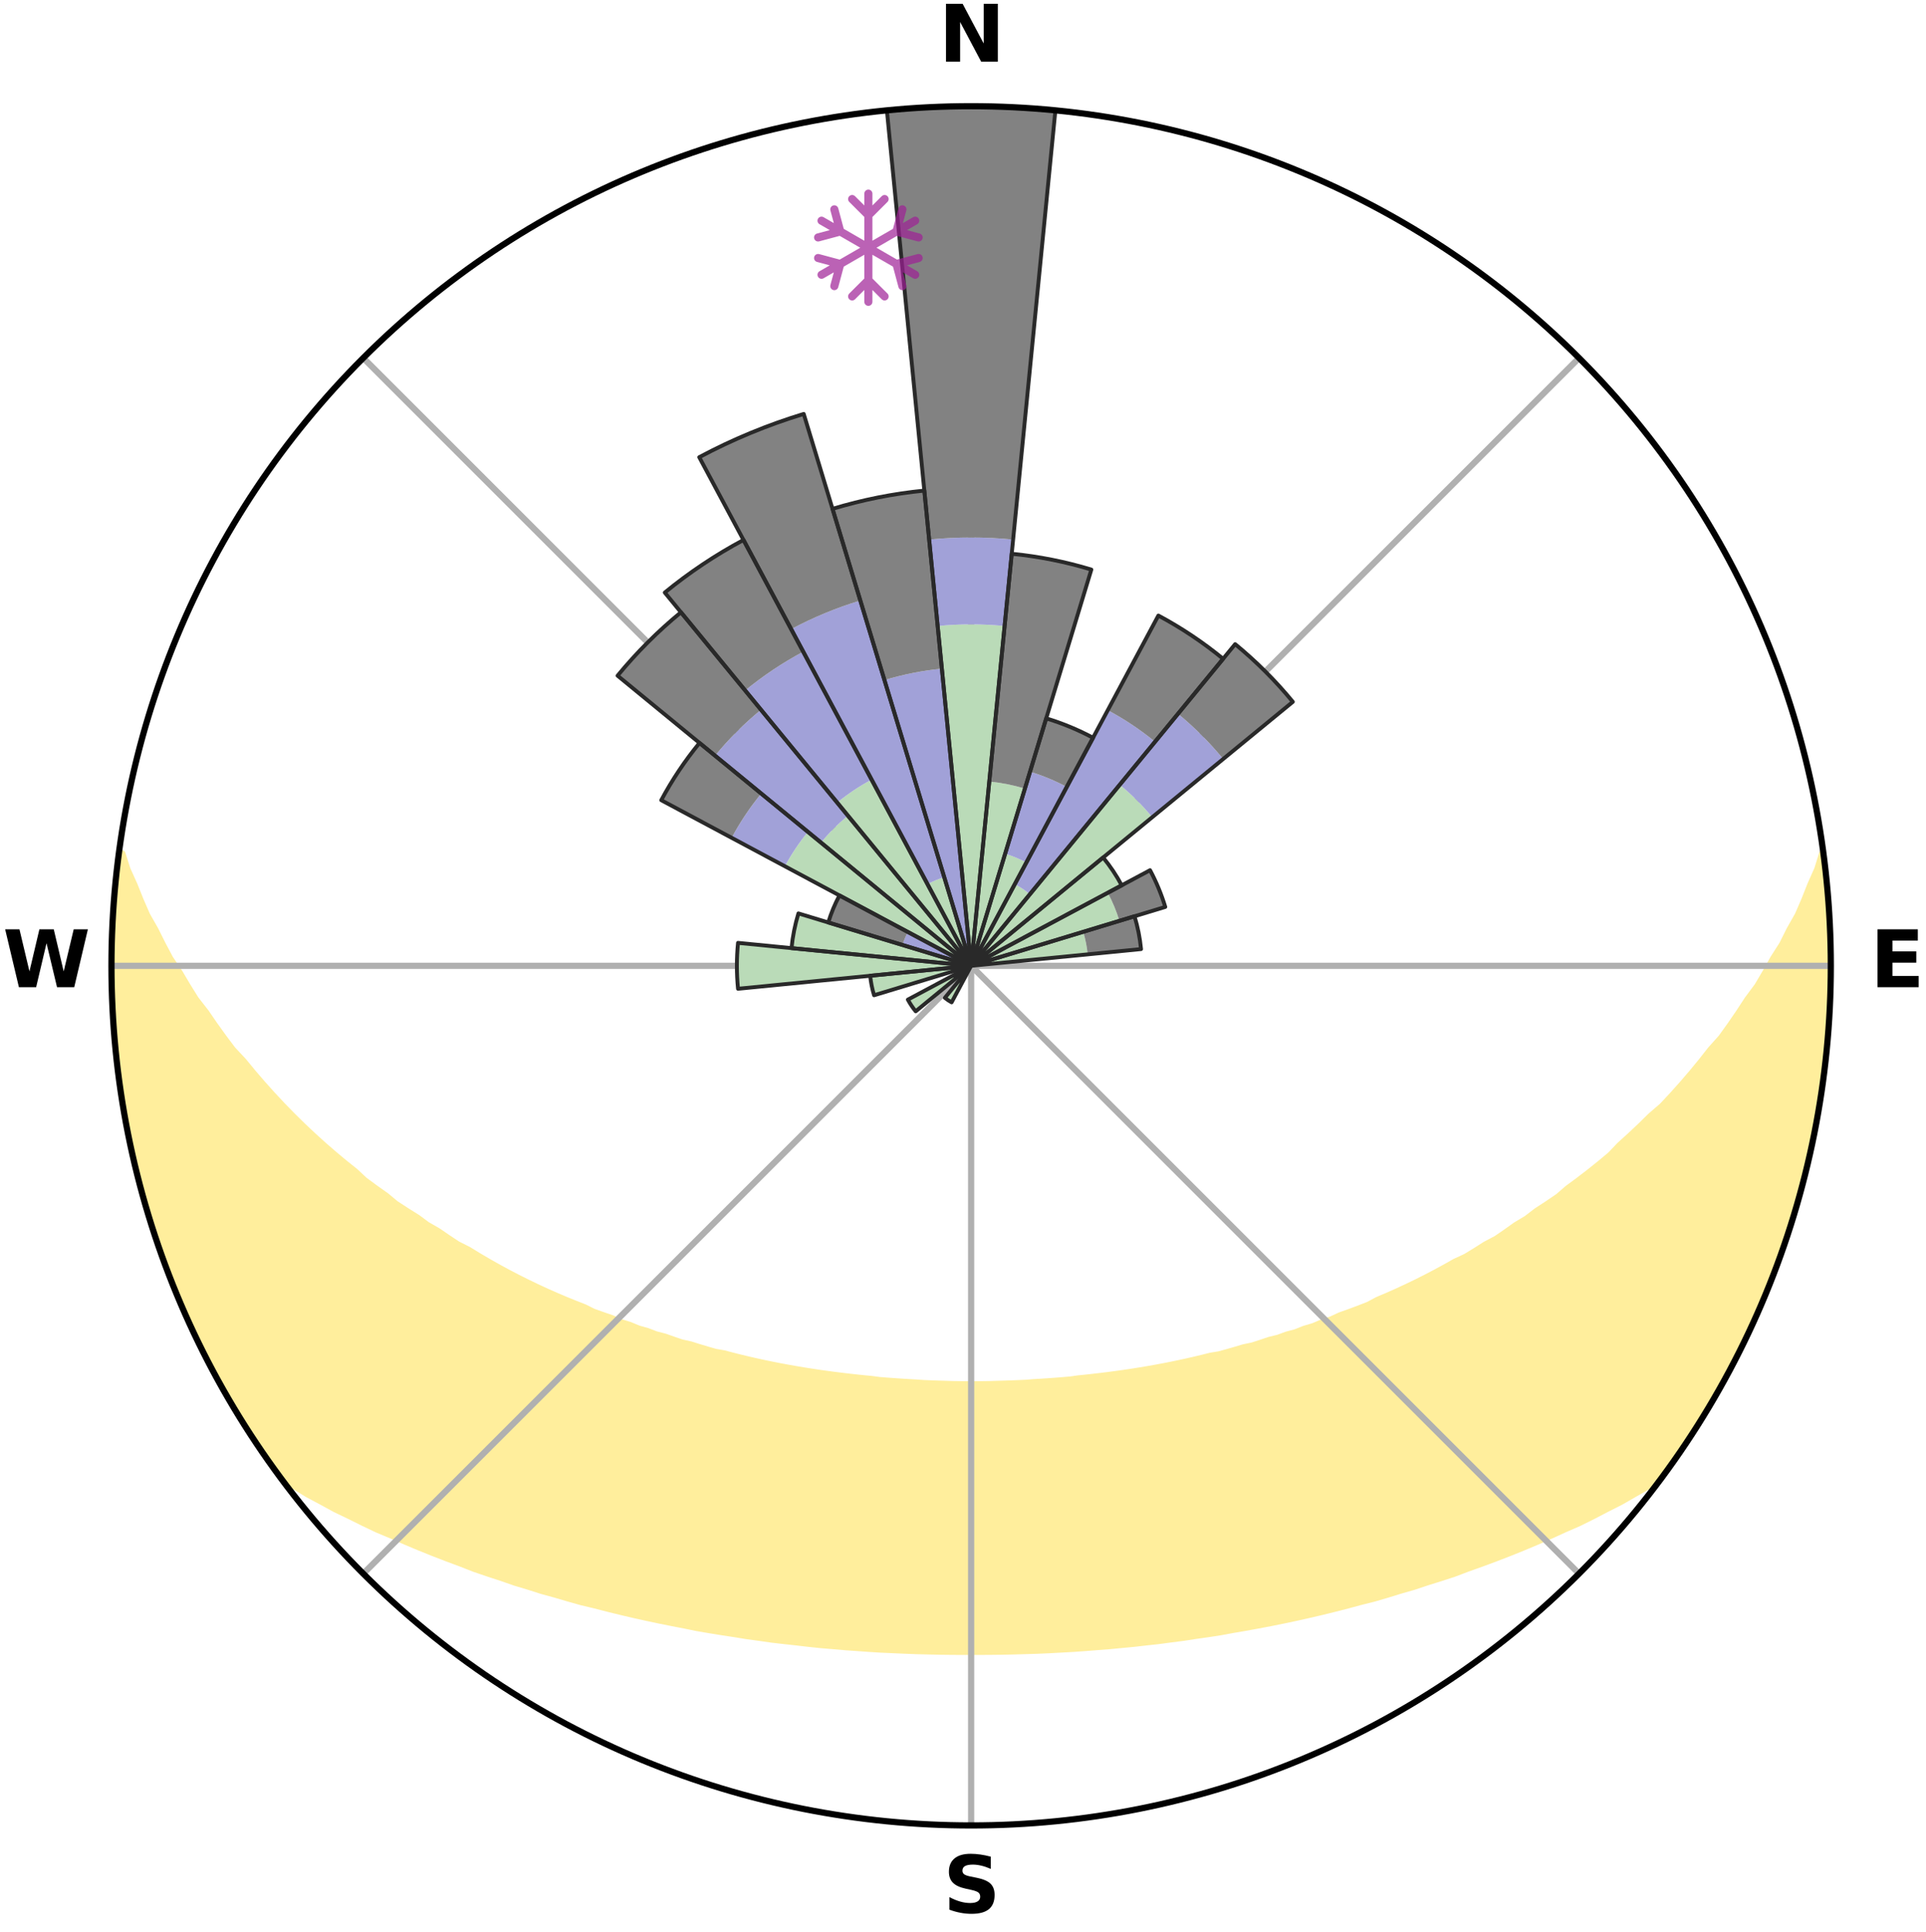 <?xml version="1.0" encoding="utf-8" standalone="no"?>
<!DOCTYPE svg PUBLIC "-//W3C//DTD SVG 1.1//EN"
  "http://www.w3.org/Graphics/SVG/1.1/DTD/svg11.dtd">
<svg xmlns:xlink="http://www.w3.org/1999/xlink" width="248.41pt" height="249.158pt" viewBox="0 0 248.41 249.158" xmlns="http://www.w3.org/2000/svg" version="1.1">
 <title>Ski Rose for Mont Lac-Vert</title>
 <defs>
  <style type="text/css">*{stroke-linejoin: round; stroke-linecap: butt}</style>
 </defs>
 <g id="figure_1">
  <g id="patch_1">
   <path d="M 0 249.158 
L 248.41 249.158 
L 248.41 0 
L 0 0 
z
" style="fill: #ffffff"/>
  </g>
  <g id="axes_1">
   <g id="patch_2">
    <path d="M 236.135 124.579 
C 236.135 110.018 233.267 95.599 227.695 82.147 
C 222.122 68.695 213.955 56.471 203.659 46.175 
C 193.363 35.879 181.139 27.711 167.687 22.139 
C 154.235 16.567 139.815 13.699 125.255 13.699 
C 110.694 13.699 96.275 16.567 82.823 22.139 
C 69.371 27.711 57.147 35.879 46.851 46.175 
C 36.555 56.471 28.387 68.695 22.815 82.147 
C 17.243 95.599 14.375 110.018 14.375 124.579 
C 14.375 139.14 17.243 153.559 22.815 167.011 
C 28.387 180.463 36.555 192.687 46.851 202.983 
C 57.147 213.279 69.371 221.447 82.823 227.019 
C 96.275 232.591 110.694 235.459 125.255 235.459 
C 139.815 235.459 154.235 232.591 167.687 227.019 
C 181.139 221.447 193.363 213.279 203.659 202.983 
C 213.955 192.687 222.122 180.463 227.695 167.011 
C 233.267 153.559 236.135 139.14 236.135 124.579 
M 125.255 124.579 
C 125.255 124.579 125.255 124.579 125.255 124.579 
C 125.255 124.579 125.255 124.579 125.255 124.579 
C 125.255 124.579 125.255 124.579 125.255 124.579 
C 125.255 124.579 125.255 124.579 125.255 124.579 
C 125.255 124.579 125.255 124.579 125.255 124.579 
C 125.255 124.579 125.255 124.579 125.255 124.579 
C 125.255 124.579 125.255 124.579 125.255 124.579 
C 125.255 124.579 125.255 124.579 125.255 124.579 
C 125.255 124.579 125.255 124.579 125.255 124.579 
C 125.255 124.579 125.255 124.579 125.255 124.579 
C 125.255 124.579 125.255 124.579 125.255 124.579 
C 125.255 124.579 125.255 124.579 125.255 124.579 
C 125.255 124.579 125.255 124.579 125.255 124.579 
C 125.255 124.579 125.255 124.579 125.255 124.579 
C 125.255 124.579 125.255 124.579 125.255 124.579 
C 125.255 124.579 125.255 124.579 125.255 124.579 
z
" style="fill: #ffffff"/>
   </g>
   <g id="PolyCollection_1">
    <defs>
     <path id="m2d2d7b14e4" d="M 235.117 -139.043 
L 235.117 -139.043 
L 234.488 -137.025 
L 233.595 -135.011 
L 232.815 -133.044 
L 231.978 -131.107 
L 230.894 -129.191 
L 229.963 -127.321 
L 228.792 -125.483 
L 227.785 -123.684 
L 226.744 -121.921 
L 225.469 -120.204 
L 224.367 -118.517 
L 223.236 -116.868 
L 222.078 -115.256 
L 220.694 -113.705 
L 219.488 -112.173 
L 218.259 -110.68 
L 217.009 -109.225 
L 215.74 -107.809 
L 214.452 -106.432 
L 212.953 -105.137 
L 211.634 -103.841 
L 210.301 -102.585 
L 208.955 -101.367 
L 207.784 -100.133 
L 206.414 -98.99 
L 205.035 -97.885 
L 203.647 -96.819 
L 202.252 -95.791 
L 201.029 -94.731 
L 199.622 -93.775 
L 198.212 -92.856 
L 196.969 -91.897 
L 195.553 -91.048 
L 194.301 -90.154 
L 193.044 -89.29 
L 191.626 -88.542 
L 190.366 -87.741 
L 189.104 -86.969 
L 187.692 -86.317 
L 186.432 -85.605 
L 185.172 -84.921 
L 183.914 -84.264 
L 182.657 -83.634 
L 181.403 -83.031 
L 180.153 -82.454 
L 178.907 -81.902 
L 177.666 -81.375 
L 176.547 -80.771 
L 175.314 -80.291 
L 174.086 -79.833 
L 172.866 -79.398 
L 171.757 -78.882 
L 170.548 -78.488 
L 169.444 -78.013 
L 168.249 -77.659 
L 167.152 -77.222 
L 165.972 -76.905 
L 164.884 -76.505 
L 163.72 -76.222 
L 162.641 -75.856 
L 161.566 -75.507 
L 160.426 -75.27 
L 159.362 -74.952 
L 158.303 -74.649 
L 157.247 -74.361 
L 156.141 -74.178 
L 155.097 -73.917 
L 154.059 -73.668 
L 153.025 -73.433 
L 151.996 -73.21 
L 150.972 -72.999 
L 149.952 -72.8 
L 148.938 -72.612 
L 147.928 -72.434 
L 146.923 -72.267 
L 145.923 -72.109 
L 144.928 -71.961 
L 143.937 -71.822 
L 142.951 -71.692 
L 141.969 -71.57 
L 140.991 -71.456 
L 140.017 -71.349 
L 139.047 -71.25 
L 138.091 -71.113 
L 137.126 -71.031 
L 136.165 -70.955 
L 135.206 -70.886 
L 134.251 -70.823 
L 133.297 -70.765 
L 132.35 -70.688 
L 131.4 -70.646 
L 130.452 -70.608 
L 129.505 -70.577 
L 128.559 -70.55 
L 127.615 -70.52 
L 126.671 -70.507 
L 125.727 -70.499 
L 124.783 -70.499 
L 123.839 -70.509 
L 122.895 -70.523 
L 121.951 -70.554 
L 121.005 -70.582 
L 120.059 -70.616 
L 119.111 -70.654 
L 118.165 -70.723 
L 117.214 -70.776 
L 116.261 -70.835 
L 115.306 -70.9 
L 114.348 -70.97 
L 113.387 -71.047 
L 112.434 -71.176 
L 111.468 -71.269 
L 110.499 -71.37 
L 109.525 -71.477 
L 108.548 -71.593 
L 107.567 -71.716 
L 106.582 -71.847 
L 105.592 -71.987 
L 104.597 -72.137 
L 103.598 -72.295 
L 102.594 -72.464 
L 101.586 -72.642 
L 100.573 -72.832 
L 99.554 -73.032 
L 98.531 -73.244 
L 97.503 -73.467 
L 96.471 -73.703 
L 95.433 -73.952 
L 94.391 -74.215 
L 93.345 -74.49 
L 92.232 -74.687 
L 91.174 -74.991 
L 90.111 -75.31 
L 89.045 -75.644 
L 87.9 -75.897 
L 86.822 -76.263 
L 85.742 -76.646 
L 84.573 -76.947 
L 83.484 -77.366 
L 82.3 -77.702 
L 81.203 -78.158 
L 80.004 -78.532 
L 78.901 -79.027 
L 77.69 -79.442 
L 76.471 -79.877 
L 75.36 -80.436 
L 74.132 -80.916 
L 72.897 -81.419 
L 71.658 -81.946 
L 70.414 -82.498 
L 69.165 -83.075 
L 67.914 -83.678 
L 66.659 -84.307 
L 65.403 -84.964 
L 64.145 -85.648 
L 62.886 -86.36 
L 61.628 -87.1 
L 60.371 -87.87 
L 58.959 -88.583 
L 57.703 -89.414 
L 56.451 -90.275 
L 55.038 -91.087 
L 53.793 -92.012 
L 52.383 -92.894 
L 50.975 -93.812 
L 49.747 -94.836 
L 48.35 -95.825 
L 46.958 -96.853 
L 45.755 -97.979 
L 44.38 -99.079 
L 43.014 -100.218 
L 41.659 -101.396 
L 40.315 -102.612 
L 38.984 -103.867 
L 37.668 -105.161 
L 36.367 -106.495 
L 35.083 -107.867 
L 33.817 -109.278 
L 32.57 -110.727 
L 31.345 -112.216 
L 29.941 -113.719 
L 28.761 -115.288 
L 27.606 -116.894 
L 26.478 -118.538 
L 25.175 -120.209 
L 24.105 -121.93 
L 23.065 -123.687 
L 21.859 -125.481 
L 20.889 -127.312 
L 19.958 -129.176 
L 18.873 -131.086 
L 18.033 -133.018 
L 17.246 -134.979 
L 16.341 -136.988 
L 15.699 -139.002 
L 15.361 -139.047 
L 15.361 -139.047 
L 15.136 -137.125 
L 14.945 -135.201 
L 14.867 -133.267 
L 14.652 -131.344 
L 14.559 -129.412 
L 14.5 -127.479 
L 14.384 -125.547 
L 14.389 -123.612 
L 14.427 -121.677 
L 14.496 -119.743 
L 14.597 -117.811 
L 14.729 -115.88 
L 14.979 -113.961 
L 15.093 -112.028 
L 15.488 -110.128 
L 15.667 -108.201 
L 15.955 -106.289 
L 16.273 -104.38 
L 16.621 -102.477 
L 17.093 -100.6 
L 17.503 -98.71 
L 17.942 -96.826 
L 18.413 -94.949 
L 19.009 -93.108 
L 19.541 -91.248 
L 20.163 -89.416 
L 20.755 -87.574 
L 21.473 -85.777 
L 22.128 -83.956 
L 22.869 -82.169 
L 23.587 -80.373 
L 24.427 -78.629 
L 25.209 -76.859 
L 26.078 -75.131 
L 26.929 -73.394 
L 27.815 -71.674 
L 28.796 -70.006 
L 29.758 -68.327 
L 30.767 -66.677 
L 31.766 -65.02 
L 32.798 -63.383 
L 33.889 -61.785 
L 34.986 -60.191 
L 36.164 -58.655 
L 37.939 -57.58 
L 39.684 -56.513 
L 41.505 -55.541 
L 43.283 -54.568 
L 45.125 -53.686 
L 46.916 -52.795 
L 48.71 -51.941 
L 50.555 -51.171 
L 52.346 -50.387 
L 54.135 -49.635 
L 55.921 -48.915 
L 57.703 -48.226 
L 59.48 -47.566 
L 61.21 -46.886 
L 62.976 -46.284 
L 64.736 -45.709 
L 66.451 -45.11 
L 68.197 -44.587 
L 69.903 -44.041 
L 71.634 -43.567 
L 73.326 -43.068 
L 75.014 -42.594 
L 76.722 -42.187 
L 78.395 -41.755 
L 80.063 -41.346 
L 81.723 -40.956 
L 83.379 -40.588 
L 85.026 -40.237 
L 86.668 -39.907 
L 88.302 -39.593 
L 89.915 -39.261 
L 91.538 -38.985 
L 93.154 -38.722 
L 94.765 -38.478 
L 96.358 -38.216 
L 97.957 -38.001 
L 99.541 -37.772 
L 101.13 -37.589 
L 102.713 -37.416 
L 104.285 -37.233 
L 105.854 -37.066 
L 107.424 -36.936 
L 108.986 -36.798 
L 110.547 -36.69 
L 112.103 -36.578 
L 113.657 -36.481 
L 115.21 -36.413 
L 116.759 -36.342 
L 118.306 -36.284 
L 119.852 -36.246 
L 121.397 -36.213 
L 122.94 -36.195 
L 124.484 -36.192 
L 126.026 -36.19 
L 127.569 -36.197 
L 129.113 -36.214 
L 130.658 -36.246 
L 132.203 -36.291 
L 133.752 -36.337 
L 135.301 -36.407 
L 136.852 -36.491 
L 138.407 -36.576 
L 139.963 -36.686 
L 141.522 -36.811 
L 143.088 -36.929 
L 144.653 -37.082 
L 146.226 -37.228 
L 147.798 -37.41 
L 149.382 -37.579 
L 150.962 -37.792 
L 152.555 -37.994 
L 154.144 -38.239 
L 155.749 -38.467 
L 157.358 -38.714 
L 158.961 -39.01 
L 160.584 -39.287 
L 162.212 -39.584 
L 163.848 -39.894 
L 165.489 -40.227 
L 167.138 -40.575 
L 168.792 -40.945 
L 170.454 -41.332 
L 172.121 -41.743 
L 173.796 -42.172 
L 175.475 -42.627 
L 177.191 -43.056 
L 178.886 -43.552 
L 180.583 -44.076 
L 182.322 -44.574 
L 184.033 -45.145 
L 185.786 -45.693 
L 187.546 -46.268 
L 189.27 -46.923 
L 191.041 -47.553 
L 192.818 -48.212 
L 194.601 -48.901 
L 196.387 -49.621 
L 198.177 -50.373 
L 199.969 -51.158 
L 201.762 -51.977 
L 203.61 -52.78 
L 205.402 -53.671 
L 207.188 -54.602 
L 209.02 -55.528 
L 210.785 -56.545 
L 212.588 -57.566 
L 214.361 -58.644 
L 215.519 -60.194 
L 216.632 -61.777 
L 217.699 -63.392 
L 218.733 -65.027 
L 219.776 -66.656 
L 220.704 -68.355 
L 221.672 -70.029 
L 222.597 -71.726 
L 223.606 -73.381 
L 224.399 -75.148 
L 225.303 -76.858 
L 226.103 -78.62 
L 226.904 -80.381 
L 227.658 -82.162 
L 228.364 -83.963 
L 229.024 -85.781 
L 229.739 -87.579 
L 230.357 -89.413 
L 230.996 -91.239 
L 231.511 -93.105 
L 232.102 -94.948 
L 232.489 -96.846 
L 232.977 -98.717 
L 233.446 -100.594 
L 233.873 -102.481 
L 234.251 -104.378 
L 234.601 -106.281 
L 234.909 -108.191 
L 235.179 -110.107 
L 235.412 -112.028 
L 235.611 -113.953 
L 235.769 -115.881 
L 235.889 -117.812 
L 235.981 -119.745 
L 236.029 -121.678 
L 236.04 -123.612 
L 236.017 -125.546 
L 235.971 -127.478 
L 235.878 -129.409 
L 235.924 -131.348 
L 235.777 -133.277 
L 235.585 -135.203 
L 235.362 -137.124 
L 235.117 -139.043 
z
" style="stroke: #ffee9c"/>
    </defs>
    <g clip-path="url(#p85bd697008)">
     <use xlink:href="#m2d2d7b14e4" x="0" y="249.158" style="fill: #ffee9c; stroke: #ffee9c"/>
    </g>
   </g>
   <g id="matplotlib.axis_1">
    <g id="xtick_1">
     <g id="line2d_1">
      <path d="M 125.255 124.579 
L 125.255 13.699 
" clip-path="url(#p85bd697008)" style="fill: none; stroke: #b0b0b0; stroke-width: 0.8; stroke-linecap: square"/>
     </g>
     <g id="text_1">
      <!-- N -->
      <g transform="translate(121.07 7.958) scale(0.1 -0.1)">
       <defs>
        <path id="DejaVuSans-Bold-4e" d="M 588 4666 
L 1931 4666 
L 3628 1466 
L 3628 4666 
L 4769 4666 
L 4769 0 
L 3425 0 
L 1728 3200 
L 1728 0 
L 588 0 
L 588 4666 
z
" transform="scale(0.016)"/>
       </defs>
       <use xlink:href="#DejaVuSans-Bold-4e"/>
      </g>
     </g>
    </g>
    <g id="xtick_2">
     <g id="line2d_2">
      <path d="M 125.255 124.579 
L 203.659 46.175 
" clip-path="url(#p85bd697008)" style="fill: none; stroke: #b0b0b0; stroke-width: 0.8; stroke-linecap: square"/>
     </g>
    </g>
    <g id="xtick_3">
     <g id="line2d_3">
      <path d="M 125.255 124.579 
L 236.135 124.579 
" clip-path="url(#p85bd697008)" style="fill: none; stroke: #b0b0b0; stroke-width: 0.8; stroke-linecap: square"/>
     </g>
     <g id="text_2">
      <!-- E -->
      <g transform="translate(241.219 127.338) scale(0.1 -0.1)">
       <defs>
        <path id="DejaVuSans-Bold-45" d="M 588 4666 
L 3834 4666 
L 3834 3756 
L 1791 3756 
L 1791 2888 
L 3713 2888 
L 3713 1978 
L 1791 1978 
L 1791 909 
L 3903 909 
L 3903 0 
L 588 0 
L 588 4666 
z
" transform="scale(0.016)"/>
       </defs>
       <use xlink:href="#DejaVuSans-Bold-45"/>
      </g>
     </g>
    </g>
    <g id="xtick_4">
     <g id="line2d_4">
      <path d="M 125.255 124.579 
L 203.659 202.983 
" clip-path="url(#p85bd697008)" style="fill: none; stroke: #b0b0b0; stroke-width: 0.8; stroke-linecap: square"/>
     </g>
    </g>
    <g id="xtick_5">
     <g id="line2d_5">
      <path d="M 125.255 124.579 
L 125.255 235.459 
" clip-path="url(#p85bd697008)" style="fill: none; stroke: #b0b0b0; stroke-width: 0.8; stroke-linecap: square"/>
     </g>
     <g id="text_3">
      <!-- S -->
      <g transform="translate(121.654 246.718) scale(0.1 -0.1)">
       <defs>
        <path id="DejaVuSans-Bold-53" d="M 3834 4519 
L 3834 3531 
Q 3450 3703 3084 3790 
Q 2719 3878 2394 3878 
Q 1963 3878 1756 3759 
Q 1550 3641 1550 3391 
Q 1550 3203 1689 3098 
Q 1828 2994 2194 2919 
L 2706 2816 
Q 3484 2659 3812 2340 
Q 4141 2022 4141 1434 
Q 4141 663 3683 286 
Q 3225 -91 2284 -91 
Q 1841 -91 1394 -6 
Q 947 78 500 244 
L 500 1259 
Q 947 1022 1364 901 
Q 1781 781 2169 781 
Q 2563 781 2772 912 
Q 2981 1044 2981 1288 
Q 2981 1506 2839 1625 
Q 2697 1744 2272 1838 
L 1806 1941 
Q 1106 2091 782 2419 
Q 459 2747 459 3303 
Q 459 4000 909 4375 
Q 1359 4750 2203 4750 
Q 2588 4750 2994 4692 
Q 3400 4634 3834 4519 
z
" transform="scale(0.016)"/>
       </defs>
       <use xlink:href="#DejaVuSans-Bold-53"/>
      </g>
     </g>
    </g>
    <g id="xtick_6">
     <g id="line2d_6">
      <path d="M 125.255 124.579 
L 46.851 202.983 
" clip-path="url(#p85bd697008)" style="fill: none; stroke: #b0b0b0; stroke-width: 0.8; stroke-linecap: square"/>
     </g>
    </g>
    <g id="xtick_7">
     <g id="line2d_7">
      <path d="M 125.255 124.579 
L 14.375 124.579 
" clip-path="url(#p85bd697008)" style="fill: none; stroke: #b0b0b0; stroke-width: 0.8; stroke-linecap: square"/>
     </g>
     <g id="text_4">
      <!-- W -->
      <g transform="translate(0.36 127.338) scale(0.1 -0.1)">
       <defs>
        <path id="DejaVuSans-Bold-57" d="M 191 4666 
L 1344 4666 
L 2150 1275 
L 2950 4666 
L 4109 4666 
L 4909 1275 
L 5716 4666 
L 6859 4666 
L 5759 0 
L 4372 0 
L 3525 3547 
L 2688 0 
L 1300 0 
L 191 4666 
z
" transform="scale(0.016)"/>
       </defs>
       <use xlink:href="#DejaVuSans-Bold-57"/>
      </g>
     </g>
    </g>
    <g id="xtick_8">
     <g id="line2d_8">
      <path d="M 125.255 124.579 
L 46.851 46.175 
" clip-path="url(#p85bd697008)" style="fill: none; stroke: #b0b0b0; stroke-width: 0.8; stroke-linecap: square"/>
     </g>
    </g>
   </g>
   <g id="matplotlib.axis_2"/>
   <g id="patch_3">
    <path d="M 125.255 124.579 
C 125.255 124.579 125.255 124.579 125.255 124.579 
C 125.255 124.579 125.255 124.579 125.255 124.579 
L 125.255 124.579 
C 125.255 124.579 125.255 124.579 125.255 124.579 
C 125.255 124.579 125.255 124.579 125.255 124.579 
z
" clip-path="url(#p85bd697008)" style="fill: #d9d9d9"/>
   </g>
   <g id="patch_4">
    <path d="M 125.255 124.579 
C 125.255 124.579 125.255 124.579 125.255 124.579 
C 125.255 124.579 125.255 124.579 125.255 124.579 
L 125.255 124.579 
C 125.255 124.579 125.255 124.579 125.255 124.579 
C 125.255 124.579 125.255 124.579 125.255 124.579 
z
" clip-path="url(#p85bd697008)" style="fill: #d9d9d9"/>
   </g>
   <g id="patch_5">
    <path d="M 125.255 124.579 
C 125.255 124.579 125.255 124.579 125.255 124.579 
C 125.255 124.579 125.255 124.579 125.255 124.579 
L 125.255 124.579 
C 125.255 124.579 125.255 124.579 125.255 124.579 
C 125.255 124.579 125.255 124.579 125.255 124.579 
z
" clip-path="url(#p85bd697008)" style="fill: #d9d9d9"/>
   </g>
   <g id="patch_6">
    <path d="M 125.255 124.579 
C 125.255 124.579 125.255 124.579 125.255 124.579 
C 125.255 124.579 125.255 124.579 125.255 124.579 
L 125.255 124.579 
C 125.255 124.579 125.255 124.579 125.255 124.579 
C 125.255 124.579 125.255 124.579 125.255 124.579 
z
" clip-path="url(#p85bd697008)" style="fill: #d9d9d9"/>
   </g>
   <g id="patch_7">
    <path d="M 125.255 124.579 
C 125.255 124.579 125.255 124.579 125.255 124.579 
C 125.255 124.579 125.255 124.579 125.255 124.579 
L 125.255 124.579 
C 125.255 124.579 125.255 124.579 125.255 124.579 
C 125.255 124.579 125.255 124.579 125.255 124.579 
z
" clip-path="url(#p85bd697008)" style="fill: #d9d9d9"/>
   </g>
   <g id="patch_8">
    <path d="M 125.255 124.579 
C 125.255 124.579 125.255 124.579 125.255 124.579 
C 125.255 124.579 125.255 124.579 125.255 124.579 
L 125.255 124.579 
C 125.255 124.579 125.255 124.579 125.255 124.579 
C 125.255 124.579 125.255 124.579 125.255 124.579 
z
" clip-path="url(#p85bd697008)" style="fill: #d9d9d9"/>
   </g>
   <g id="patch_9">
    <path d="M 125.255 124.579 
C 125.255 124.579 125.255 124.579 125.255 124.579 
C 125.255 124.579 125.255 124.579 125.255 124.579 
L 125.255 124.579 
C 125.255 124.579 125.255 124.579 125.255 124.579 
C 125.255 124.579 125.255 124.579 125.255 124.579 
z
" clip-path="url(#p85bd697008)" style="fill: #d9d9d9"/>
   </g>
   <g id="patch_10">
    <path d="M 125.255 124.579 
C 125.255 124.579 125.255 124.579 125.255 124.579 
C 125.255 124.579 125.255 124.579 125.255 124.579 
L 125.255 124.579 
C 125.255 124.579 125.255 124.579 125.255 124.579 
C 125.255 124.579 125.255 124.579 125.255 124.579 
z
" clip-path="url(#p85bd697008)" style="fill: #d9d9d9"/>
   </g>
   <g id="patch_11">
    <path d="M 125.255 124.579 
C 125.255 124.579 125.255 124.579 125.255 124.579 
C 125.255 124.579 125.255 124.579 125.255 124.579 
L 125.255 124.579 
C 125.255 124.579 125.255 124.579 125.255 124.579 
C 125.255 124.579 125.255 124.579 125.255 124.579 
z
" clip-path="url(#p85bd697008)" style="fill: #d9d9d9"/>
   </g>
   <g id="patch_12">
    <path d="M 125.255 124.579 
C 125.255 124.579 125.255 124.579 125.255 124.579 
C 125.255 124.579 125.255 124.579 125.255 124.579 
L 125.255 124.579 
C 125.255 124.579 125.255 124.579 125.255 124.579 
C 125.255 124.579 125.255 124.579 125.255 124.579 
z
" clip-path="url(#p85bd697008)" style="fill: #d9d9d9"/>
   </g>
   <g id="patch_13">
    <path d="M 125.255 124.579 
C 125.255 124.579 125.255 124.579 125.255 124.579 
C 125.255 124.579 125.255 124.579 125.255 124.579 
L 125.255 124.579 
C 125.255 124.579 125.255 124.579 125.255 124.579 
C 125.255 124.579 125.255 124.579 125.255 124.579 
z
" clip-path="url(#p85bd697008)" style="fill: #d9d9d9"/>
   </g>
   <g id="patch_14">
    <path d="M 125.255 124.579 
C 125.255 124.579 125.255 124.579 125.255 124.579 
C 125.255 124.579 125.255 124.579 125.255 124.579 
L 125.255 124.579 
C 125.255 124.579 125.255 124.579 125.255 124.579 
C 125.255 124.579 125.255 124.579 125.255 124.579 
z
" clip-path="url(#p85bd697008)" style="fill: #d9d9d9"/>
   </g>
   <g id="patch_15">
    <path d="M 125.255 124.579 
C 125.255 124.579 125.255 124.579 125.255 124.579 
C 125.255 124.579 125.255 124.579 125.255 124.579 
L 125.255 124.579 
C 125.255 124.579 125.255 124.579 125.255 124.579 
C 125.255 124.579 125.255 124.579 125.255 124.579 
z
" clip-path="url(#p85bd697008)" style="fill: #d9d9d9"/>
   </g>
   <g id="patch_16">
    <path d="M 125.255 124.579 
C 125.255 124.579 125.255 124.579 125.255 124.579 
C 125.255 124.579 125.255 124.579 125.255 124.579 
L 125.255 124.579 
C 125.255 124.579 125.255 124.579 125.255 124.579 
C 125.255 124.579 125.255 124.579 125.255 124.579 
z
" clip-path="url(#p85bd697008)" style="fill: #d9d9d9"/>
   </g>
   <g id="patch_17">
    <path d="M 125.255 124.579 
C 125.255 124.579 125.255 124.579 125.255 124.579 
C 125.255 124.579 125.255 124.579 125.255 124.579 
L 125.255 124.579 
C 125.255 124.579 125.255 124.579 125.255 124.579 
C 125.255 124.579 125.255 124.579 125.255 124.579 
z
" clip-path="url(#p85bd697008)" style="fill: #d9d9d9"/>
   </g>
   <g id="patch_18">
    <path d="M 125.255 124.579 
C 125.255 124.579 125.255 124.579 125.255 124.579 
C 125.255 124.579 125.255 124.579 125.255 124.579 
L 125.255 124.579 
C 125.255 124.579 125.255 124.579 125.255 124.579 
C 125.255 124.579 125.255 124.579 125.255 124.579 
z
" clip-path="url(#p85bd697008)" style="fill: #d9d9d9"/>
   </g>
   <g id="patch_19">
    <path d="M 125.255 124.579 
C 125.255 124.579 125.255 124.579 125.255 124.579 
C 125.255 124.579 125.255 124.579 125.255 124.579 
L 125.255 124.579 
C 125.255 124.579 125.255 124.579 125.255 124.579 
C 125.255 124.579 125.255 124.579 125.255 124.579 
z
" clip-path="url(#p85bd697008)" style="fill: #d9d9d9"/>
   </g>
   <g id="patch_20">
    <path d="M 125.255 124.579 
C 125.255 124.579 125.255 124.579 125.255 124.579 
C 125.255 124.579 125.255 124.579 125.255 124.579 
L 125.255 124.579 
C 125.255 124.579 125.255 124.579 125.255 124.579 
C 125.255 124.579 125.255 124.579 125.255 124.579 
z
" clip-path="url(#p85bd697008)" style="fill: #d9d9d9"/>
   </g>
   <g id="patch_21">
    <path d="M 125.255 124.579 
C 125.255 124.579 125.255 124.579 125.255 124.579 
C 125.255 124.579 125.255 124.579 125.255 124.579 
L 125.255 124.579 
C 125.255 124.579 125.255 124.579 125.255 124.579 
C 125.255 124.579 125.255 124.579 125.255 124.579 
z
" clip-path="url(#p85bd697008)" style="fill: #d9d9d9"/>
   </g>
   <g id="patch_22">
    <path d="M 125.255 124.579 
C 125.255 124.579 125.255 124.579 125.255 124.579 
C 125.255 124.579 125.255 124.579 125.255 124.579 
L 125.255 124.579 
C 125.255 124.579 125.255 124.579 125.255 124.579 
C 125.255 124.579 125.255 124.579 125.255 124.579 
z
" clip-path="url(#p85bd697008)" style="fill: #d9d9d9"/>
   </g>
   <g id="patch_23">
    <path d="M 125.255 124.579 
C 125.255 124.579 125.255 124.579 125.255 124.579 
C 125.255 124.579 125.255 124.579 125.255 124.579 
L 125.255 124.579 
C 125.255 124.579 125.255 124.579 125.255 124.579 
C 125.255 124.579 125.255 124.579 125.255 124.579 
z
" clip-path="url(#p85bd697008)" style="fill: #d9d9d9"/>
   </g>
   <g id="patch_24">
    <path d="M 125.255 124.579 
C 125.255 124.579 125.255 124.579 125.255 124.579 
C 125.255 124.579 125.255 124.579 125.255 124.579 
L 125.255 124.579 
C 125.255 124.579 125.255 124.579 125.255 124.579 
C 125.255 124.579 125.255 124.579 125.255 124.579 
z
" clip-path="url(#p85bd697008)" style="fill: #d9d9d9"/>
   </g>
   <g id="patch_25">
    <path d="M 125.255 124.579 
C 125.255 124.579 125.255 124.579 125.255 124.579 
C 125.255 124.579 125.255 124.579 125.255 124.579 
L 125.255 124.579 
C 125.255 124.579 125.255 124.579 125.255 124.579 
C 125.255 124.579 125.255 124.579 125.255 124.579 
z
" clip-path="url(#p85bd697008)" style="fill: #d9d9d9"/>
   </g>
   <g id="patch_26">
    <path d="M 125.255 124.579 
C 125.255 124.579 125.255 124.579 125.255 124.579 
C 125.255 124.579 125.255 124.579 125.255 124.579 
L 125.255 124.579 
C 125.255 124.579 125.255 124.579 125.255 124.579 
C 125.255 124.579 125.255 124.579 125.255 124.579 
z
" clip-path="url(#p85bd697008)" style="fill: #d9d9d9"/>
   </g>
   <g id="patch_27">
    <path d="M 125.255 124.579 
C 125.255 124.579 125.255 124.579 125.255 124.579 
C 125.255 124.579 125.255 124.579 125.255 124.579 
L 125.255 124.579 
C 125.255 124.579 125.255 124.579 125.255 124.579 
C 125.255 124.579 125.255 124.579 125.255 124.579 
z
" clip-path="url(#p85bd697008)" style="fill: #d9d9d9"/>
   </g>
   <g id="patch_28">
    <path d="M 125.255 124.579 
C 125.255 124.579 125.255 124.579 125.255 124.579 
C 125.255 124.579 125.255 124.579 125.255 124.579 
L 125.255 124.579 
C 125.255 124.579 125.255 124.579 125.255 124.579 
C 125.255 124.579 125.255 124.579 125.255 124.579 
z
" clip-path="url(#p85bd697008)" style="fill: #d9d9d9"/>
   </g>
   <g id="patch_29">
    <path d="M 125.255 124.579 
C 125.255 124.579 125.255 124.579 125.255 124.579 
C 125.255 124.579 125.255 124.579 125.255 124.579 
L 125.255 124.579 
C 125.255 124.579 125.255 124.579 125.255 124.579 
C 125.255 124.579 125.255 124.579 125.255 124.579 
z
" clip-path="url(#p85bd697008)" style="fill: #d9d9d9"/>
   </g>
   <g id="patch_30">
    <path d="M 125.255 124.579 
C 125.255 124.579 125.255 124.579 125.255 124.579 
C 125.255 124.579 125.255 124.579 125.255 124.579 
L 125.255 124.579 
C 125.255 124.579 125.255 124.579 125.255 124.579 
C 125.255 124.579 125.255 124.579 125.255 124.579 
z
" clip-path="url(#p85bd697008)" style="fill: #d9d9d9"/>
   </g>
   <g id="patch_31">
    <path d="M 125.255 124.579 
C 125.255 124.579 125.255 124.579 125.255 124.579 
C 125.255 124.579 125.255 124.579 125.255 124.579 
L 125.255 124.579 
C 125.255 124.579 125.255 124.579 125.255 124.579 
C 125.255 124.579 125.255 124.579 125.255 124.579 
z
" clip-path="url(#p85bd697008)" style="fill: #d9d9d9"/>
   </g>
   <g id="patch_32">
    <path d="M 125.255 124.579 
C 125.255 124.579 125.255 124.579 125.255 124.579 
C 125.255 124.579 125.255 124.579 125.255 124.579 
L 125.255 124.579 
C 125.255 124.579 125.255 124.579 125.255 124.579 
C 125.255 124.579 125.255 124.579 125.255 124.579 
z
" clip-path="url(#p85bd697008)" style="fill: #d9d9d9"/>
   </g>
   <g id="patch_33">
    <path d="M 125.255 124.579 
C 125.255 124.579 125.255 124.579 125.255 124.579 
C 125.255 124.579 125.255 124.579 125.255 124.579 
L 125.255 124.579 
C 125.255 124.579 125.255 124.579 125.255 124.579 
C 125.255 124.579 125.255 124.579 125.255 124.579 
z
" clip-path="url(#p85bd697008)" style="fill: #d9d9d9"/>
   </g>
   <g id="patch_34">
    <path d="M 125.255 124.579 
C 125.255 124.579 125.255 124.579 125.255 124.579 
C 125.255 124.579 125.255 124.579 125.255 124.579 
L 125.255 124.579 
C 125.255 124.579 125.255 124.579 125.255 124.579 
C 125.255 124.579 125.255 124.579 125.255 124.579 
z
" clip-path="url(#p85bd697008)" style="fill: #d9d9d9"/>
   </g>
   <g id="patch_35">
    <path d="M 125.255 124.579 
C 125.255 124.579 125.255 124.579 125.255 124.579 
C 125.255 124.579 125.255 124.579 125.255 124.579 
L 129.572 80.749 
C 128.137 80.608 126.696 80.537 125.255 80.537 
C 123.813 80.537 122.373 80.608 120.938 80.749 
z
" clip-path="url(#p85bd697008)" style="fill: #badbb8"/>
   </g>
   <g id="patch_36">
    <path d="M 125.255 124.579 
C 125.255 124.579 125.255 124.579 125.255 124.579 
C 125.255 124.579 125.255 124.579 125.255 124.579 
L 132.188 101.722 
C 131.44 101.495 130.681 101.305 129.915 101.153 
C 129.148 101 128.374 100.885 127.596 100.809 
z
" clip-path="url(#p85bd697008)" style="fill: #badbb8"/>
   </g>
   <g id="patch_37">
    <path d="M 125.255 124.579 
C 125.255 124.579 125.255 124.579 125.255 124.579 
C 125.255 124.579 125.255 124.579 125.255 124.579 
L 132.376 111.256 
C 131.94 111.023 131.493 110.812 131.036 110.623 
C 130.579 110.433 130.113 110.267 129.64 110.123 
z
" clip-path="url(#p85bd697008)" style="fill: #badbb8"/>
   </g>
   <g id="patch_38">
    <path d="M 125.255 124.579 
C 125.255 124.579 125.255 124.579 125.255 124.579 
C 125.255 124.579 125.255 124.579 125.255 124.579 
L 132.831 115.347 
C 132.529 115.099 132.215 114.866 131.89 114.649 
C 131.565 114.432 131.229 114.231 130.885 114.047 
z
" clip-path="url(#p85bd697008)" style="fill: #badbb8"/>
   </g>
   <g id="patch_39">
    <path d="M 125.255 124.579 
C 125.255 124.579 125.255 124.579 125.255 124.579 
C 125.255 124.579 125.255 124.579 125.255 124.579 
L 148.61 105.412 
C 147.982 104.648 147.318 103.915 146.618 103.215 
C 145.919 102.516 145.186 101.852 144.422 101.224 
z
" clip-path="url(#p85bd697008)" style="fill: #badbb8"/>
   </g>
   <g id="patch_40">
    <path d="M 125.255 124.579 
C 125.255 124.579 125.255 124.579 125.255 124.579 
C 125.255 124.579 125.255 124.579 125.255 124.579 
L 144.676 114.198 
C 144.336 113.563 143.965 112.944 143.565 112.345 
C 143.164 111.745 142.735 111.166 142.277 110.609 
z
" clip-path="url(#p85bd697008)" style="fill: #badbb8"/>
   </g>
   <g id="patch_41">
    <path d="M 125.255 124.579 
C 125.255 124.579 125.255 124.579 125.255 124.579 
C 125.255 124.579 125.255 124.579 125.255 124.579 
L 144.378 118.778 
C 144.188 118.152 143.968 117.536 143.717 116.932 
C 143.467 116.327 143.187 115.736 142.879 115.159 
z
" clip-path="url(#p85bd697008)" style="fill: #badbb8"/>
   </g>
   <g id="patch_42">
    <path d="M 125.255 124.579 
C 125.255 124.579 125.255 124.579 125.255 124.579 
C 125.255 124.579 125.255 124.579 125.255 124.579 
L 140.288 123.098 
C 140.24 122.606 140.167 122.117 140.071 121.632 
C 139.974 121.147 139.854 120.667 139.711 120.194 
z
" clip-path="url(#p85bd697008)" style="fill: #badbb8"/>
   </g>
   <g id="patch_43">
    <path d="M 125.255 124.579 
C 125.255 124.579 125.255 124.579 125.255 124.579 
C 125.255 124.579 125.255 124.579 125.255 124.579 
L 125.255 124.579 
C 125.255 124.579 125.255 124.579 125.255 124.579 
C 125.255 124.579 125.255 124.579 125.255 124.579 
z
" clip-path="url(#p85bd697008)" style="fill: #badbb8"/>
   </g>
   <g id="patch_44">
    <path d="M 125.255 124.579 
C 125.255 124.579 125.255 124.579 125.255 124.579 
C 125.255 124.579 125.255 124.579 125.255 124.579 
L 125.255 124.579 
C 125.255 124.579 125.255 124.579 125.255 124.579 
C 125.255 124.579 125.255 124.579 125.255 124.579 
z
" clip-path="url(#p85bd697008)" style="fill: #badbb8"/>
   </g>
   <g id="patch_45">
    <path d="M 125.255 124.579 
C 125.255 124.579 125.255 124.579 125.255 124.579 
C 125.255 124.579 125.255 124.579 125.255 124.579 
L 125.255 124.579 
C 125.255 124.579 125.255 124.579 125.255 124.579 
C 125.255 124.579 125.255 124.579 125.255 124.579 
z
" clip-path="url(#p85bd697008)" style="fill: #badbb8"/>
   </g>
   <g id="patch_46">
    <path d="M 125.255 124.579 
C 125.255 124.579 125.255 124.579 125.255 124.579 
C 125.255 124.579 125.255 124.579 125.255 124.579 
L 125.255 124.579 
C 125.255 124.579 125.255 124.579 125.255 124.579 
C 125.255 124.579 125.255 124.579 125.255 124.579 
z
" clip-path="url(#p85bd697008)" style="fill: #badbb8"/>
   </g>
   <g id="patch_47">
    <path d="M 125.255 124.579 
C 125.255 124.579 125.255 124.579 125.255 124.579 
C 125.255 124.579 125.255 124.579 125.255 124.579 
L 125.255 124.579 
C 125.255 124.579 125.255 124.579 125.255 124.579 
C 125.255 124.579 125.255 124.579 125.255 124.579 
z
" clip-path="url(#p85bd697008)" style="fill: #badbb8"/>
   </g>
   <g id="patch_48">
    <path d="M 125.255 124.579 
C 125.255 124.579 125.255 124.579 125.255 124.579 
C 125.255 124.579 125.255 124.579 125.255 124.579 
L 125.255 124.579 
C 125.255 124.579 125.255 124.579 125.255 124.579 
C 125.255 124.579 125.255 124.579 125.255 124.579 
z
" clip-path="url(#p85bd697008)" style="fill: #badbb8"/>
   </g>
   <g id="patch_49">
    <path d="M 125.255 124.579 
C 125.255 124.579 125.255 124.579 125.255 124.579 
C 125.255 124.579 125.255 124.579 125.255 124.579 
L 125.255 124.579 
C 125.255 124.579 125.255 124.579 125.255 124.579 
C 125.255 124.579 125.255 124.579 125.255 124.579 
z
" clip-path="url(#p85bd697008)" style="fill: #badbb8"/>
   </g>
   <g id="patch_50">
    <path d="M 125.255 124.579 
C 125.255 124.579 125.255 124.579 125.255 124.579 
C 125.255 124.579 125.255 124.579 125.255 124.579 
L 125.255 124.579 
C 125.255 124.579 125.255 124.579 125.255 124.579 
C 125.255 124.579 125.255 124.579 125.255 124.579 
z
" clip-path="url(#p85bd697008)" style="fill: #badbb8"/>
   </g>
   <g id="patch_51">
    <path d="M 125.255 124.579 
C 125.255 124.579 125.255 124.579 125.255 124.579 
C 125.255 124.579 125.255 124.579 125.255 124.579 
L 125.255 124.579 
C 125.255 124.579 125.255 124.579 125.255 124.579 
C 125.255 124.579 125.255 124.579 125.255 124.579 
z
" clip-path="url(#p85bd697008)" style="fill: #badbb8"/>
   </g>
   <g id="patch_52">
    <path d="M 125.255 124.579 
C 125.255 124.579 125.255 124.579 125.255 124.579 
C 125.255 124.579 125.255 124.579 125.255 124.579 
L 125.255 124.579 
C 125.255 124.579 125.255 124.579 125.255 124.579 
C 125.255 124.579 125.255 124.579 125.255 124.579 
z
" clip-path="url(#p85bd697008)" style="fill: #badbb8"/>
   </g>
   <g id="patch_53">
    <path d="M 125.255 124.579 
C 125.255 124.579 125.255 124.579 125.255 124.579 
C 125.255 124.579 125.255 124.579 125.255 124.579 
L 125.255 124.579 
C 125.255 124.579 125.255 124.579 125.255 124.579 
C 125.255 124.579 125.255 124.579 125.255 124.579 
z
" clip-path="url(#p85bd697008)" style="fill: #badbb8"/>
   </g>
   <g id="patch_54">
    <path d="M 125.255 124.579 
C 125.255 124.579 125.255 124.579 125.255 124.579 
C 125.255 124.579 125.255 124.579 125.255 124.579 
L 121.867 128.708 
C 122.002 128.819 122.142 128.923 122.288 129.02 
C 122.433 129.117 122.583 129.207 122.737 129.289 
z
" clip-path="url(#p85bd697008)" style="fill: #badbb8"/>
   </g>
   <g id="patch_55">
    <path d="M 125.255 124.579 
C 125.255 124.579 125.255 124.579 125.255 124.579 
C 125.255 124.579 125.255 124.579 125.255 124.579 
L 125.255 124.579 
C 125.255 124.579 125.255 124.579 125.255 124.579 
C 125.255 124.579 125.255 124.579 125.255 124.579 
z
" clip-path="url(#p85bd697008)" style="fill: #badbb8"/>
   </g>
   <g id="patch_56">
    <path d="M 125.255 124.579 
C 125.255 124.579 125.255 124.579 125.255 124.579 
C 125.255 124.579 125.255 124.579 125.255 124.579 
L 117.096 128.94 
C 117.239 129.207 117.395 129.467 117.563 129.718 
C 117.731 129.97 117.912 130.214 118.104 130.448 
z
" clip-path="url(#p85bd697008)" style="fill: #badbb8"/>
   </g>
   <g id="patch_57">
    <path d="M 125.255 124.579 
C 125.255 124.579 125.255 124.579 125.255 124.579 
C 125.255 124.579 125.255 124.579 125.255 124.579 
L 125.255 124.579 
C 125.255 124.579 125.255 124.579 125.255 124.579 
C 125.255 124.579 125.255 124.579 125.255 124.579 
z
" clip-path="url(#p85bd697008)" style="fill: #badbb8"/>
   </g>
   <g id="patch_58">
    <path d="M 125.255 124.579 
C 125.255 124.579 125.255 124.579 125.255 124.579 
C 125.255 124.579 125.255 124.579 125.255 124.579 
L 112.235 125.861 
C 112.277 126.288 112.34 126.711 112.424 127.131 
C 112.507 127.551 112.611 127.967 112.736 128.377 
z
" clip-path="url(#p85bd697008)" style="fill: #badbb8"/>
   </g>
   <g id="patch_59">
    <path d="M 125.255 124.579 
C 125.255 124.579 125.255 124.579 125.255 124.579 
C 125.255 124.579 125.255 124.579 125.255 124.579 
L 95.188 121.618 
C 95.091 122.602 95.042 123.59 95.042 124.579 
C 95.042 125.568 95.091 126.556 95.188 127.54 
z
" clip-path="url(#p85bd697008)" style="fill: #badbb8"/>
   </g>
   <g id="patch_60">
    <path d="M 125.255 124.579 
C 125.255 124.579 125.255 124.579 125.255 124.579 
C 125.255 124.579 125.255 124.579 125.255 124.579 
L 102.977 117.821 
C 102.756 118.55 102.57 119.29 102.422 120.037 
C 102.273 120.785 102.161 121.539 102.086 122.297 
z
" clip-path="url(#p85bd697008)" style="fill: #badbb8"/>
   </g>
   <g id="patch_61">
    <path d="M 125.255 124.579 
C 125.255 124.579 125.255 124.579 125.255 124.579 
C 125.255 124.579 125.255 124.579 125.255 124.579 
L 125.255 124.579 
C 125.255 124.579 125.255 124.579 125.255 124.579 
C 125.255 124.579 125.255 124.579 125.255 124.579 
z
" clip-path="url(#p85bd697008)" style="fill: #badbb8"/>
   </g>
   <g id="patch_62">
    <path d="M 125.255 124.579 
C 125.255 124.579 125.255 124.579 125.255 124.579 
C 125.255 124.579 125.255 124.579 125.255 124.579 
L 104.203 107.302 
C 103.638 107.991 103.106 108.708 102.611 109.449 
C 102.116 110.19 101.657 110.955 101.237 111.741 
z
" clip-path="url(#p85bd697008)" style="fill: #badbb8"/>
   </g>
   <g id="patch_63">
    <path d="M 125.255 124.579 
C 125.255 124.579 125.255 124.579 125.255 124.579 
C 125.255 124.579 125.255 124.579 125.255 124.579 
L 109.363 105.214 
C 108.729 105.735 108.121 106.285 107.541 106.865 
C 106.961 107.445 106.41 108.053 105.89 108.687 
z
" clip-path="url(#p85bd697008)" style="fill: #badbb8"/>
   </g>
   <g id="patch_64">
    <path d="M 125.255 124.579 
C 125.255 124.579 125.255 124.579 125.255 124.579 
C 125.255 124.579 125.255 124.579 125.255 124.579 
L 112.417 100.561 
C 111.631 100.982 110.866 101.44 110.125 101.935 
C 109.384 102.431 108.667 102.962 107.978 103.527 
z
" clip-path="url(#p85bd697008)" style="fill: #badbb8"/>
   </g>
   <g id="patch_65">
    <path d="M 125.255 124.579 
C 125.255 124.579 125.255 124.579 125.255 124.579 
C 125.255 124.579 125.255 124.579 125.255 124.579 
L 121.788 113.151 
C 121.414 113.264 121.046 113.396 120.685 113.546 
C 120.323 113.695 119.97 113.862 119.625 114.047 
z
" clip-path="url(#p85bd697008)" style="fill: #badbb8"/>
   </g>
   <g id="patch_66">
    <path d="M 125.255 124.579 
C 125.255 124.579 125.255 124.579 125.255 124.579 
C 125.255 124.579 125.255 124.579 125.255 124.579 
L 125.255 124.579 
C 125.255 124.579 125.255 124.579 125.255 124.579 
C 125.255 124.579 125.255 124.579 125.255 124.579 
z
" clip-path="url(#p85bd697008)" style="fill: #badbb8"/>
   </g>
   <g id="patch_67">
    <path d="M 120.938 80.749 
C 122.373 80.608 123.813 80.537 125.255 80.537 
C 126.696 80.537 128.137 80.608 129.572 80.749 
L 130.67 69.598 
C 128.87 69.421 127.063 69.332 125.255 69.332 
C 123.447 69.332 121.639 69.421 119.84 69.598 
z
" clip-path="url(#p85bd697008)" style="fill: #a1a1d8"/>
   </g>
   <g id="patch_68">
    <path d="M 127.596 100.809 
C 128.374 100.885 129.148 101 129.915 101.153 
C 130.681 101.305 131.44 101.495 132.188 101.722 
L 132.188 101.722 
C 131.44 101.495 130.681 101.305 129.915 101.153 
C 129.148 101 128.374 100.885 127.596 100.809 
z
" clip-path="url(#p85bd697008)" style="fill: #a1a1d8"/>
   </g>
   <g id="patch_69">
    <path d="M 129.64 110.123 
C 130.113 110.267 130.579 110.433 131.036 110.623 
C 131.493 110.812 131.94 111.023 132.376 111.256 
L 137.589 101.504 
C 136.834 101.1 136.059 100.734 135.268 100.406 
C 134.477 100.078 133.67 99.789 132.85 99.541 
z
" clip-path="url(#p85bd697008)" style="fill: #a1a1d8"/>
   </g>
   <g id="patch_70">
    <path d="M 130.885 114.047 
C 131.229 114.231 131.565 114.432 131.89 114.649 
C 132.215 114.866 132.529 115.099 132.831 115.347 
L 148.972 95.679 
C 148.027 94.903 147.043 94.173 146.026 93.493 
C 145.008 92.814 143.958 92.184 142.879 91.607 
z
" clip-path="url(#p85bd697008)" style="fill: #a1a1d8"/>
   </g>
   <g id="patch_71">
    <path d="M 144.422 101.224 
C 145.186 101.852 145.919 102.516 146.618 103.215 
C 147.318 103.915 147.982 104.648 148.61 105.412 
L 157.763 97.9 
C 156.89 96.836 155.965 95.816 154.992 94.842 
C 154.018 93.869 152.998 92.944 151.934 92.071 
z
" clip-path="url(#p85bd697008)" style="fill: #a1a1d8"/>
   </g>
   <g id="patch_72">
    <path d="M 142.277 110.609 
C 142.735 111.166 143.164 111.745 143.565 112.345 
C 143.965 112.944 144.336 113.563 144.676 114.198 
L 144.676 114.198 
C 144.336 113.563 143.965 112.944 143.565 112.345 
C 143.164 111.745 142.735 111.166 142.277 110.609 
z
" clip-path="url(#p85bd697008)" style="fill: #a1a1d8"/>
   </g>
   <g id="patch_73">
    <path d="M 142.879 115.159 
C 143.187 115.736 143.467 116.327 143.717 116.932 
C 143.968 117.536 144.188 118.152 144.378 118.778 
L 144.378 118.778 
C 144.188 118.152 143.968 117.536 143.717 116.932 
C 143.467 116.327 143.187 115.736 142.879 115.159 
z
" clip-path="url(#p85bd697008)" style="fill: #a1a1d8"/>
   </g>
   <g id="patch_74">
    <path d="M 139.711 120.194 
C 139.854 120.667 139.974 121.147 140.071 121.632 
C 140.167 122.117 140.24 122.606 140.288 123.098 
L 140.288 123.098 
C 140.24 122.606 140.167 122.117 140.071 121.632 
C 139.974 121.147 139.854 120.667 139.711 120.194 
z
" clip-path="url(#p85bd697008)" style="fill: #a1a1d8"/>
   </g>
   <g id="patch_75">
    <path d="M 125.255 124.579 
C 125.255 124.579 125.255 124.579 125.255 124.579 
C 125.255 124.579 125.255 124.579 125.255 124.579 
L 125.255 124.579 
C 125.255 124.579 125.255 124.579 125.255 124.579 
C 125.255 124.579 125.255 124.579 125.255 124.579 
z
" clip-path="url(#p85bd697008)" style="fill: #a1a1d8"/>
   </g>
   <g id="patch_76">
    <path d="M 125.255 124.579 
C 125.255 124.579 125.255 124.579 125.255 124.579 
C 125.255 124.579 125.255 124.579 125.255 124.579 
L 125.255 124.579 
C 125.255 124.579 125.255 124.579 125.255 124.579 
C 125.255 124.579 125.255 124.579 125.255 124.579 
z
" clip-path="url(#p85bd697008)" style="fill: #a1a1d8"/>
   </g>
   <g id="patch_77">
    <path d="M 125.255 124.579 
C 125.255 124.579 125.255 124.579 125.255 124.579 
C 125.255 124.579 125.255 124.579 125.255 124.579 
L 125.255 124.579 
C 125.255 124.579 125.255 124.579 125.255 124.579 
C 125.255 124.579 125.255 124.579 125.255 124.579 
z
" clip-path="url(#p85bd697008)" style="fill: #a1a1d8"/>
   </g>
   <g id="patch_78">
    <path d="M 125.255 124.579 
C 125.255 124.579 125.255 124.579 125.255 124.579 
C 125.255 124.579 125.255 124.579 125.255 124.579 
L 125.255 124.579 
C 125.255 124.579 125.255 124.579 125.255 124.579 
C 125.255 124.579 125.255 124.579 125.255 124.579 
z
" clip-path="url(#p85bd697008)" style="fill: #a1a1d8"/>
   </g>
   <g id="patch_79">
    <path d="M 125.255 124.579 
C 125.255 124.579 125.255 124.579 125.255 124.579 
C 125.255 124.579 125.255 124.579 125.255 124.579 
L 125.255 124.579 
C 125.255 124.579 125.255 124.579 125.255 124.579 
C 125.255 124.579 125.255 124.579 125.255 124.579 
z
" clip-path="url(#p85bd697008)" style="fill: #a1a1d8"/>
   </g>
   <g id="patch_80">
    <path d="M 125.255 124.579 
C 125.255 124.579 125.255 124.579 125.255 124.579 
C 125.255 124.579 125.255 124.579 125.255 124.579 
L 125.255 124.579 
C 125.255 124.579 125.255 124.579 125.255 124.579 
C 125.255 124.579 125.255 124.579 125.255 124.579 
z
" clip-path="url(#p85bd697008)" style="fill: #a1a1d8"/>
   </g>
   <g id="patch_81">
    <path d="M 125.255 124.579 
C 125.255 124.579 125.255 124.579 125.255 124.579 
C 125.255 124.579 125.255 124.579 125.255 124.579 
L 125.255 124.579 
C 125.255 124.579 125.255 124.579 125.255 124.579 
C 125.255 124.579 125.255 124.579 125.255 124.579 
z
" clip-path="url(#p85bd697008)" style="fill: #a1a1d8"/>
   </g>
   <g id="patch_82">
    <path d="M 125.255 124.579 
C 125.255 124.579 125.255 124.579 125.255 124.579 
C 125.255 124.579 125.255 124.579 125.255 124.579 
L 125.255 124.579 
C 125.255 124.579 125.255 124.579 125.255 124.579 
C 125.255 124.579 125.255 124.579 125.255 124.579 
z
" clip-path="url(#p85bd697008)" style="fill: #a1a1d8"/>
   </g>
   <g id="patch_83">
    <path d="M 125.255 124.579 
C 125.255 124.579 125.255 124.579 125.255 124.579 
C 125.255 124.579 125.255 124.579 125.255 124.579 
L 125.255 124.579 
C 125.255 124.579 125.255 124.579 125.255 124.579 
C 125.255 124.579 125.255 124.579 125.255 124.579 
z
" clip-path="url(#p85bd697008)" style="fill: #a1a1d8"/>
   </g>
   <g id="patch_84">
    <path d="M 125.255 124.579 
C 125.255 124.579 125.255 124.579 125.255 124.579 
C 125.255 124.579 125.255 124.579 125.255 124.579 
L 125.255 124.579 
C 125.255 124.579 125.255 124.579 125.255 124.579 
C 125.255 124.579 125.255 124.579 125.255 124.579 
z
" clip-path="url(#p85bd697008)" style="fill: #a1a1d8"/>
   </g>
   <g id="patch_85">
    <path d="M 125.255 124.579 
C 125.255 124.579 125.255 124.579 125.255 124.579 
C 125.255 124.579 125.255 124.579 125.255 124.579 
L 125.255 124.579 
C 125.255 124.579 125.255 124.579 125.255 124.579 
C 125.255 124.579 125.255 124.579 125.255 124.579 
z
" clip-path="url(#p85bd697008)" style="fill: #a1a1d8"/>
   </g>
   <g id="patch_86">
    <path d="M 122.737 129.289 
C 122.583 129.207 122.433 129.117 122.288 129.02 
C 122.142 128.923 122.002 128.819 121.867 128.708 
L 121.867 128.708 
C 122.002 128.819 122.142 128.923 122.288 129.02 
C 122.433 129.117 122.583 129.207 122.737 129.289 
z
" clip-path="url(#p85bd697008)" style="fill: #a1a1d8"/>
   </g>
   <g id="patch_87">
    <path d="M 125.255 124.579 
C 125.255 124.579 125.255 124.579 125.255 124.579 
C 125.255 124.579 125.255 124.579 125.255 124.579 
L 125.255 124.579 
C 125.255 124.579 125.255 124.579 125.255 124.579 
C 125.255 124.579 125.255 124.579 125.255 124.579 
z
" clip-path="url(#p85bd697008)" style="fill: #a1a1d8"/>
   </g>
   <g id="patch_88">
    <path d="M 118.104 130.448 
C 117.912 130.214 117.731 129.97 117.563 129.718 
C 117.395 129.467 117.239 129.207 117.096 128.94 
L 117.096 128.94 
C 117.239 129.207 117.395 129.467 117.563 129.718 
C 117.731 129.97 117.912 130.214 118.104 130.448 
z
" clip-path="url(#p85bd697008)" style="fill: #a1a1d8"/>
   </g>
   <g id="patch_89">
    <path d="M 125.255 124.579 
C 125.255 124.579 125.255 124.579 125.255 124.579 
C 125.255 124.579 125.255 124.579 125.255 124.579 
L 125.255 124.579 
C 125.255 124.579 125.255 124.579 125.255 124.579 
C 125.255 124.579 125.255 124.579 125.255 124.579 
z
" clip-path="url(#p85bd697008)" style="fill: #a1a1d8"/>
   </g>
   <g id="patch_90">
    <path d="M 112.736 128.377 
C 112.611 127.967 112.507 127.551 112.424 127.131 
C 112.34 126.711 112.277 126.288 112.235 125.861 
L 112.235 125.861 
C 112.277 126.288 112.34 126.711 112.424 127.131 
C 112.507 127.551 112.611 127.967 112.736 128.377 
z
" clip-path="url(#p85bd697008)" style="fill: #a1a1d8"/>
   </g>
   <g id="patch_91">
    <path d="M 95.188 127.54 
C 95.091 126.556 95.042 125.568 95.042 124.579 
C 95.042 123.59 95.091 122.602 95.188 121.618 
L 95.188 121.618 
C 95.091 122.602 95.042 123.59 95.042 124.579 
C 95.042 125.568 95.091 126.556 95.188 127.54 
z
" clip-path="url(#p85bd697008)" style="fill: #a1a1d8"/>
   </g>
   <g id="patch_92">
    <path d="M 102.086 122.297 
C 102.161 121.539 102.273 120.785 102.422 120.037 
C 102.57 119.29 102.756 118.55 102.977 117.821 
L 102.977 117.821 
C 102.756 118.55 102.57 119.29 102.422 120.037 
C 102.273 120.785 102.161 121.539 102.086 122.297 
z
" clip-path="url(#p85bd697008)" style="fill: #a1a1d8"/>
   </g>
   <g id="patch_93">
    <path d="M 125.255 124.579 
C 125.255 124.579 125.255 124.579 125.255 124.579 
C 125.255 124.579 125.255 124.579 125.255 124.579 
L 117.096 120.218 
C 116.954 120.485 116.824 120.759 116.708 121.039 
C 116.592 121.319 116.49 121.604 116.402 121.894 
z
" clip-path="url(#p85bd697008)" style="fill: #a1a1d8"/>
   </g>
   <g id="patch_94">
    <path d="M 101.237 111.741 
C 101.657 110.955 102.116 110.19 102.611 109.449 
C 103.106 108.708 103.638 107.991 104.203 107.302 
L 98.182 102.361 
C 97.455 103.247 96.771 104.168 96.135 105.122 
C 95.498 106.075 94.908 107.059 94.368 108.07 
z
" clip-path="url(#p85bd697008)" style="fill: #a1a1d8"/>
   </g>
   <g id="patch_95">
    <path d="M 105.89 108.687 
C 106.41 108.053 106.961 107.445 107.541 106.865 
C 108.121 106.285 108.729 105.735 109.363 105.214 
L 98.149 91.55 
C 97.068 92.438 96.031 93.377 95.042 94.366 
C 94.053 95.355 93.113 96.392 92.226 97.473 
z
" clip-path="url(#p85bd697008)" style="fill: #a1a1d8"/>
   </g>
   <g id="patch_96">
    <path d="M 107.978 103.527 
C 108.667 102.962 109.384 102.431 110.125 101.935 
C 110.866 101.44 111.631 100.982 112.417 100.561 
L 103.597 84.06 
C 102.271 84.769 100.98 85.542 99.73 86.378 
C 98.479 87.213 97.271 88.11 96.108 89.064 
z
" clip-path="url(#p85bd697008)" style="fill: #a1a1d8"/>
   </g>
   <g id="patch_97">
    <path d="M 119.625 114.047 
C 119.97 113.862 120.323 113.695 120.685 113.546 
C 121.046 113.396 121.414 113.264 121.788 113.151 
L 110.961 77.459 
C 109.419 77.927 107.9 78.47 106.411 79.087 
C 104.922 79.703 103.464 80.393 102.043 81.153 
z
" clip-path="url(#p85bd697008)" style="fill: #a1a1d8"/>
   </g>
   <g id="patch_98">
    <path d="M 125.255 124.579 
C 125.255 124.579 125.255 124.579 125.255 124.579 
C 125.255 124.579 125.255 124.579 125.255 124.579 
L 121.48 86.251 
C 120.225 86.374 118.978 86.559 117.741 86.805 
C 116.505 87.051 115.281 87.358 114.075 87.724 
z
" clip-path="url(#p85bd697008)" style="fill: #a1a1d8"/>
   </g>
   <g id="patch_99">
    <path d="M 119.84 69.598 
C 121.639 69.421 123.447 69.332 125.255 69.332 
C 127.063 69.332 128.87 69.421 130.67 69.598 
L 136.123 14.233 
C 132.511 13.877 128.884 13.699 125.255 13.699 
C 121.626 13.699 117.998 13.877 114.387 14.233 
z
" clip-path="url(#p85bd697008)" style="fill: #828282"/>
   </g>
   <g id="patch_100">
    <path d="M 127.596 100.809 
C 128.374 100.885 129.148 101 129.915 101.153 
C 130.681 101.305 131.44 101.495 132.188 101.722 
L 140.759 73.47 
C 139.086 72.962 137.389 72.537 135.674 72.196 
C 133.96 71.855 132.23 71.599 130.49 71.427 
z
" clip-path="url(#p85bd697008)" style="fill: #828282"/>
   </g>
   <g id="patch_101">
    <path d="M 132.85 99.541 
C 133.67 99.789 134.477 100.078 135.268 100.406 
C 136.059 100.734 136.834 101.1 137.589 101.504 
L 140.978 95.164 
C 140.015 94.649 139.027 94.182 138.019 93.764 
C 137.01 93.346 135.982 92.978 134.937 92.661 
z
" clip-path="url(#p85bd697008)" style="fill: #828282"/>
   </g>
   <g id="patch_102">
    <path d="M 142.879 91.607 
C 143.958 92.184 145.008 92.814 146.026 93.493 
C 147.043 94.173 148.027 94.903 148.972 95.679 
L 157.754 84.979 
C 156.457 83.915 155.11 82.916 153.716 81.984 
C 152.321 81.053 150.882 80.19 149.404 79.4 
z
" clip-path="url(#p85bd697008)" style="fill: #828282"/>
   </g>
   <g id="patch_103">
    <path d="M 151.934 92.071 
C 152.998 92.944 154.018 93.869 154.992 94.842 
C 155.965 95.816 156.89 96.836 157.763 97.9 
L 166.746 90.528 
C 165.632 89.17 164.451 87.867 163.209 86.625 
C 161.967 85.383 160.664 84.202 159.306 83.087 
z
" clip-path="url(#p85bd697008)" style="fill: #828282"/>
   </g>
   <g id="patch_104">
    <path d="M 142.277 110.609 
C 142.735 111.166 143.164 111.745 143.565 112.345 
C 143.965 112.944 144.336 113.563 144.676 114.198 
L 144.676 114.198 
C 144.336 113.563 143.965 112.944 143.565 112.345 
C 143.164 111.745 142.735 111.166 142.277 110.609 
z
" clip-path="url(#p85bd697008)" style="fill: #828282"/>
   </g>
   <g id="patch_105">
    <path d="M 142.879 115.159 
C 143.187 115.736 143.467 116.327 143.717 116.932 
C 143.968 117.536 144.188 118.152 144.378 118.778 
L 150.293 116.984 
C 150.045 116.164 149.756 115.357 149.428 114.566 
C 149.1 113.775 148.734 113 148.33 112.245 
z
" clip-path="url(#p85bd697008)" style="fill: #828282"/>
   </g>
   <g id="patch_106">
    <path d="M 139.711 120.194 
C 139.854 120.667 139.974 121.147 140.071 121.632 
C 140.167 122.117 140.24 122.606 140.288 123.098 
L 147.17 122.421 
C 147.099 121.703 146.993 120.99 146.853 120.283 
C 146.712 119.576 146.537 118.876 146.328 118.187 
z
" clip-path="url(#p85bd697008)" style="fill: #828282"/>
   </g>
   <g id="patch_107">
    <path d="M 125.255 124.579 
C 125.255 124.579 125.255 124.579 125.255 124.579 
C 125.255 124.579 125.255 124.579 125.255 124.579 
L 125.255 124.579 
C 125.255 124.579 125.255 124.579 125.255 124.579 
C 125.255 124.579 125.255 124.579 125.255 124.579 
z
" clip-path="url(#p85bd697008)" style="fill: #828282"/>
   </g>
   <g id="patch_108">
    <path d="M 125.255 124.579 
C 125.255 124.579 125.255 124.579 125.255 124.579 
C 125.255 124.579 125.255 124.579 125.255 124.579 
L 125.255 124.579 
C 125.255 124.579 125.255 124.579 125.255 124.579 
C 125.255 124.579 125.255 124.579 125.255 124.579 
z
" clip-path="url(#p85bd697008)" style="fill: #828282"/>
   </g>
   <g id="patch_109">
    <path d="M 125.255 124.579 
C 125.255 124.579 125.255 124.579 125.255 124.579 
C 125.255 124.579 125.255 124.579 125.255 124.579 
L 125.255 124.579 
C 125.255 124.579 125.255 124.579 125.255 124.579 
C 125.255 124.579 125.255 124.579 125.255 124.579 
z
" clip-path="url(#p85bd697008)" style="fill: #828282"/>
   </g>
   <g id="patch_110">
    <path d="M 125.255 124.579 
C 125.255 124.579 125.255 124.579 125.255 124.579 
C 125.255 124.579 125.255 124.579 125.255 124.579 
L 125.255 124.579 
C 125.255 124.579 125.255 124.579 125.255 124.579 
C 125.255 124.579 125.255 124.579 125.255 124.579 
z
" clip-path="url(#p85bd697008)" style="fill: #828282"/>
   </g>
   <g id="patch_111">
    <path d="M 125.255 124.579 
C 125.255 124.579 125.255 124.579 125.255 124.579 
C 125.255 124.579 125.255 124.579 125.255 124.579 
L 125.255 124.579 
C 125.255 124.579 125.255 124.579 125.255 124.579 
C 125.255 124.579 125.255 124.579 125.255 124.579 
z
" clip-path="url(#p85bd697008)" style="fill: #828282"/>
   </g>
   <g id="patch_112">
    <path d="M 125.255 124.579 
C 125.255 124.579 125.255 124.579 125.255 124.579 
C 125.255 124.579 125.255 124.579 125.255 124.579 
L 125.255 124.579 
C 125.255 124.579 125.255 124.579 125.255 124.579 
C 125.255 124.579 125.255 124.579 125.255 124.579 
z
" clip-path="url(#p85bd697008)" style="fill: #828282"/>
   </g>
   <g id="patch_113">
    <path d="M 125.255 124.579 
C 125.255 124.579 125.255 124.579 125.255 124.579 
C 125.255 124.579 125.255 124.579 125.255 124.579 
L 125.255 124.579 
C 125.255 124.579 125.255 124.579 125.255 124.579 
C 125.255 124.579 125.255 124.579 125.255 124.579 
z
" clip-path="url(#p85bd697008)" style="fill: #828282"/>
   </g>
   <g id="patch_114">
    <path d="M 125.255 124.579 
C 125.255 124.579 125.255 124.579 125.255 124.579 
C 125.255 124.579 125.255 124.579 125.255 124.579 
L 125.255 124.579 
C 125.255 124.579 125.255 124.579 125.255 124.579 
C 125.255 124.579 125.255 124.579 125.255 124.579 
z
" clip-path="url(#p85bd697008)" style="fill: #828282"/>
   </g>
   <g id="patch_115">
    <path d="M 125.255 124.579 
C 125.255 124.579 125.255 124.579 125.255 124.579 
C 125.255 124.579 125.255 124.579 125.255 124.579 
L 125.255 124.579 
C 125.255 124.579 125.255 124.579 125.255 124.579 
C 125.255 124.579 125.255 124.579 125.255 124.579 
z
" clip-path="url(#p85bd697008)" style="fill: #828282"/>
   </g>
   <g id="patch_116">
    <path d="M 125.255 124.579 
C 125.255 124.579 125.255 124.579 125.255 124.579 
C 125.255 124.579 125.255 124.579 125.255 124.579 
L 125.255 124.579 
C 125.255 124.579 125.255 124.579 125.255 124.579 
C 125.255 124.579 125.255 124.579 125.255 124.579 
z
" clip-path="url(#p85bd697008)" style="fill: #828282"/>
   </g>
   <g id="patch_117">
    <path d="M 125.255 124.579 
C 125.255 124.579 125.255 124.579 125.255 124.579 
C 125.255 124.579 125.255 124.579 125.255 124.579 
L 125.255 124.579 
C 125.255 124.579 125.255 124.579 125.255 124.579 
C 125.255 124.579 125.255 124.579 125.255 124.579 
z
" clip-path="url(#p85bd697008)" style="fill: #828282"/>
   </g>
   <g id="patch_118">
    <path d="M 122.737 129.289 
C 122.583 129.207 122.433 129.117 122.288 129.02 
C 122.142 128.923 122.002 128.819 121.867 128.708 
L 121.867 128.708 
C 122.002 128.819 122.142 128.923 122.288 129.02 
C 122.433 129.117 122.583 129.207 122.737 129.289 
z
" clip-path="url(#p85bd697008)" style="fill: #828282"/>
   </g>
   <g id="patch_119">
    <path d="M 125.255 124.579 
C 125.255 124.579 125.255 124.579 125.255 124.579 
C 125.255 124.579 125.255 124.579 125.255 124.579 
L 125.255 124.579 
C 125.255 124.579 125.255 124.579 125.255 124.579 
C 125.255 124.579 125.255 124.579 125.255 124.579 
z
" clip-path="url(#p85bd697008)" style="fill: #828282"/>
   </g>
   <g id="patch_120">
    <path d="M 118.104 130.448 
C 117.912 130.214 117.731 129.97 117.563 129.718 
C 117.395 129.467 117.239 129.207 117.096 128.94 
L 117.096 128.94 
C 117.239 129.207 117.395 129.467 117.563 129.718 
C 117.731 129.97 117.912 130.214 118.104 130.448 
z
" clip-path="url(#p85bd697008)" style="fill: #828282"/>
   </g>
   <g id="patch_121">
    <path d="M 125.255 124.579 
C 125.255 124.579 125.255 124.579 125.255 124.579 
C 125.255 124.579 125.255 124.579 125.255 124.579 
L 125.255 124.579 
C 125.255 124.579 125.255 124.579 125.255 124.579 
C 125.255 124.579 125.255 124.579 125.255 124.579 
z
" clip-path="url(#p85bd697008)" style="fill: #828282"/>
   </g>
   <g id="patch_122">
    <path d="M 112.736 128.377 
C 112.611 127.967 112.507 127.551 112.424 127.131 
C 112.34 126.711 112.277 126.288 112.235 125.861 
L 112.235 125.861 
C 112.277 126.288 112.34 126.711 112.424 127.131 
C 112.507 127.551 112.611 127.967 112.736 128.377 
z
" clip-path="url(#p85bd697008)" style="fill: #828282"/>
   </g>
   <g id="patch_123">
    <path d="M 95.188 127.54 
C 95.091 126.556 95.042 125.568 95.042 124.579 
C 95.042 123.59 95.091 122.602 95.188 121.618 
L 95.188 121.618 
C 95.091 122.602 95.042 123.59 95.042 124.579 
C 95.042 125.568 95.091 126.556 95.188 127.54 
z
" clip-path="url(#p85bd697008)" style="fill: #828282"/>
   </g>
   <g id="patch_124">
    <path d="M 102.086 122.297 
C 102.161 121.539 102.273 120.785 102.422 120.037 
C 102.57 119.29 102.756 118.55 102.977 117.821 
L 102.977 117.821 
C 102.756 118.55 102.57 119.29 102.422 120.037 
C 102.273 120.785 102.161 121.539 102.086 122.297 
z
" clip-path="url(#p85bd697008)" style="fill: #828282"/>
   </g>
   <g id="patch_125">
    <path d="M 116.402 121.894 
C 116.49 121.604 116.592 121.319 116.708 121.039 
C 116.824 120.759 116.954 120.485 117.096 120.218 
L 108.272 115.501 
C 107.975 116.057 107.705 116.627 107.464 117.21 
C 107.223 117.792 107.01 118.386 106.827 118.989 
z
" clip-path="url(#p85bd697008)" style="fill: #828282"/>
   </g>
   <g id="patch_126">
    <path d="M 94.368 108.07 
C 94.908 107.059 95.498 106.075 96.135 105.122 
C 96.771 104.168 97.455 103.247 98.182 102.361 
L 90.223 95.829 
C 89.282 96.976 88.398 98.168 87.573 99.401 
C 86.749 100.635 85.986 101.908 85.287 103.216 
z
" clip-path="url(#p85bd697008)" style="fill: #828282"/>
   </g>
   <g id="patch_127">
    <path d="M 92.226 97.473 
C 93.113 96.392 94.053 95.355 95.042 94.366 
C 96.031 93.377 97.068 92.438 98.149 91.55 
L 87.831 78.977 
C 86.338 80.202 84.906 81.5 83.541 82.865 
C 82.176 84.231 80.878 85.662 79.653 87.155 
z
" clip-path="url(#p85bd697008)" style="fill: #828282"/>
   </g>
   <g id="patch_128">
    <path d="M 96.108 89.064 
C 97.271 88.11 98.479 87.213 99.73 86.378 
C 100.98 85.542 102.271 84.769 103.597 84.06 
L 95.894 69.649 
C 94.096 70.61 92.346 71.658 90.651 72.791 
C 88.956 73.924 87.318 75.139 85.742 76.432 
z
" clip-path="url(#p85bd697008)" style="fill: #828282"/>
   </g>
   <g id="patch_129">
    <path d="M 102.043 81.153 
C 103.464 80.393 104.922 79.703 106.411 79.087 
C 107.9 78.47 109.419 77.927 110.961 77.459 
L 103.661 53.392 
C 101.33 54.099 99.037 54.92 96.787 55.852 
C 94.537 56.783 92.335 57.825 90.188 58.973 
z
" clip-path="url(#p85bd697008)" style="fill: #828282"/>
   </g>
   <g id="patch_130">
    <path d="M 114.075 87.724 
C 115.281 87.358 116.505 87.051 117.741 86.805 
C 118.978 86.559 120.225 86.374 121.48 86.251 
L 119.218 63.281 
C 117.211 63.479 115.216 63.775 113.238 64.168 
C 111.261 64.562 109.304 65.052 107.375 65.637 
z
" clip-path="url(#p85bd697008)" style="fill: #828282"/>
   </g>
   <g id="patch_131">
    <path d="M 125.255 124.579 
C 125.255 124.579 125.255 124.579 125.255 124.579 
C 125.255 124.579 125.255 124.579 125.255 124.579 
L 136.123 14.233 
C 132.511 13.877 128.884 13.699 125.255 13.699 
C 121.626 13.699 117.998 13.877 114.387 14.233 
L 125.255 124.579 
z
" clip-path="url(#p85bd697008)" style="fill: none; stroke: #292929; stroke-width: 0.5; stroke-linejoin: miter"/>
   </g>
   <g id="patch_132">
    <path d="M 125.255 124.579 
C 125.255 124.579 125.255 124.579 125.255 124.579 
C 125.255 124.579 125.255 124.579 125.255 124.579 
L 140.759 73.47 
C 139.086 72.962 137.389 72.537 135.674 72.196 
C 133.96 71.855 132.23 71.599 130.49 71.427 
L 125.255 124.579 
z
" clip-path="url(#p85bd697008)" style="fill: none; stroke: #292929; stroke-width: 0.5; stroke-linejoin: miter"/>
   </g>
   <g id="patch_133">
    <path d="M 125.255 124.579 
C 125.255 124.579 125.255 124.579 125.255 124.579 
C 125.255 124.579 125.255 124.579 125.255 124.579 
L 140.978 95.164 
C 140.015 94.649 139.027 94.182 138.019 93.764 
C 137.01 93.346 135.982 92.978 134.937 92.661 
L 125.255 124.579 
z
" clip-path="url(#p85bd697008)" style="fill: none; stroke: #292929; stroke-width: 0.5; stroke-linejoin: miter"/>
   </g>
   <g id="patch_134">
    <path d="M 125.255 124.579 
C 125.255 124.579 125.255 124.579 125.255 124.579 
C 125.255 124.579 125.255 124.579 125.255 124.579 
L 157.754 84.979 
C 156.457 83.915 155.11 82.916 153.716 81.984 
C 152.321 81.053 150.882 80.19 149.404 79.4 
L 125.255 124.579 
z
" clip-path="url(#p85bd697008)" style="fill: none; stroke: #292929; stroke-width: 0.5; stroke-linejoin: miter"/>
   </g>
   <g id="patch_135">
    <path d="M 125.255 124.579 
C 125.255 124.579 125.255 124.579 125.255 124.579 
C 125.255 124.579 125.255 124.579 125.255 124.579 
L 166.746 90.528 
C 165.632 89.17 164.451 87.867 163.209 86.625 
C 161.967 85.383 160.664 84.202 159.306 83.087 
L 125.255 124.579 
z
" clip-path="url(#p85bd697008)" style="fill: none; stroke: #292929; stroke-width: 0.5; stroke-linejoin: miter"/>
   </g>
   <g id="patch_136">
    <path d="M 125.255 124.579 
C 125.255 124.579 125.255 124.579 125.255 124.579 
C 125.255 124.579 125.255 124.579 125.255 124.579 
L 144.676 114.198 
C 144.336 113.563 143.965 112.944 143.565 112.345 
C 143.164 111.745 142.735 111.166 142.277 110.609 
L 125.255 124.579 
z
" clip-path="url(#p85bd697008)" style="fill: none; stroke: #292929; stroke-width: 0.5; stroke-linejoin: miter"/>
   </g>
   <g id="patch_137">
    <path d="M 125.255 124.579 
C 125.255 124.579 125.255 124.579 125.255 124.579 
C 125.255 124.579 125.255 124.579 125.255 124.579 
L 150.293 116.984 
C 150.045 116.164 149.756 115.357 149.428 114.566 
C 149.1 113.775 148.734 113 148.33 112.245 
L 125.255 124.579 
z
" clip-path="url(#p85bd697008)" style="fill: none; stroke: #292929; stroke-width: 0.5; stroke-linejoin: miter"/>
   </g>
   <g id="patch_138">
    <path d="M 125.255 124.579 
C 125.255 124.579 125.255 124.579 125.255 124.579 
C 125.255 124.579 125.255 124.579 125.255 124.579 
L 147.17 122.421 
C 147.099 121.703 146.993 120.99 146.853 120.283 
C 146.712 119.576 146.537 118.876 146.328 118.187 
L 125.255 124.579 
z
" clip-path="url(#p85bd697008)" style="fill: none; stroke: #292929; stroke-width: 0.5; stroke-linejoin: miter"/>
   </g>
   <g id="patch_139">
    <path d="M 125.255 124.579 
C 125.255 124.579 125.255 124.579 125.255 124.579 
C 125.255 124.579 125.255 124.579 125.255 124.579 
L 125.255 124.579 
C 125.255 124.579 125.255 124.579 125.255 124.579 
C 125.255 124.579 125.255 124.579 125.255 124.579 
L 125.255 124.579 
z
" clip-path="url(#p85bd697008)" style="fill: none; stroke: #292929; stroke-width: 0.5; stroke-linejoin: miter"/>
   </g>
   <g id="patch_140">
    <path d="M 125.255 124.579 
C 125.255 124.579 125.255 124.579 125.255 124.579 
C 125.255 124.579 125.255 124.579 125.255 124.579 
L 125.255 124.579 
C 125.255 124.579 125.255 124.579 125.255 124.579 
C 125.255 124.579 125.255 124.579 125.255 124.579 
L 125.255 124.579 
z
" clip-path="url(#p85bd697008)" style="fill: none; stroke: #292929; stroke-width: 0.5; stroke-linejoin: miter"/>
   </g>
   <g id="patch_141">
    <path d="M 125.255 124.579 
C 125.255 124.579 125.255 124.579 125.255 124.579 
C 125.255 124.579 125.255 124.579 125.255 124.579 
L 125.255 124.579 
C 125.255 124.579 125.255 124.579 125.255 124.579 
C 125.255 124.579 125.255 124.579 125.255 124.579 
L 125.255 124.579 
z
" clip-path="url(#p85bd697008)" style="fill: none; stroke: #292929; stroke-width: 0.5; stroke-linejoin: miter"/>
   </g>
   <g id="patch_142">
    <path d="M 125.255 124.579 
C 125.255 124.579 125.255 124.579 125.255 124.579 
C 125.255 124.579 125.255 124.579 125.255 124.579 
L 125.255 124.579 
C 125.255 124.579 125.255 124.579 125.255 124.579 
C 125.255 124.579 125.255 124.579 125.255 124.579 
L 125.255 124.579 
z
" clip-path="url(#p85bd697008)" style="fill: none; stroke: #292929; stroke-width: 0.5; stroke-linejoin: miter"/>
   </g>
   <g id="patch_143">
    <path d="M 125.255 124.579 
C 125.255 124.579 125.255 124.579 125.255 124.579 
C 125.255 124.579 125.255 124.579 125.255 124.579 
L 125.255 124.579 
C 125.255 124.579 125.255 124.579 125.255 124.579 
C 125.255 124.579 125.255 124.579 125.255 124.579 
L 125.255 124.579 
z
" clip-path="url(#p85bd697008)" style="fill: none; stroke: #292929; stroke-width: 0.5; stroke-linejoin: miter"/>
   </g>
   <g id="patch_144">
    <path d="M 125.255 124.579 
C 125.255 124.579 125.255 124.579 125.255 124.579 
C 125.255 124.579 125.255 124.579 125.255 124.579 
L 125.255 124.579 
C 125.255 124.579 125.255 124.579 125.255 124.579 
C 125.255 124.579 125.255 124.579 125.255 124.579 
L 125.255 124.579 
z
" clip-path="url(#p85bd697008)" style="fill: none; stroke: #292929; stroke-width: 0.5; stroke-linejoin: miter"/>
   </g>
   <g id="patch_145">
    <path d="M 125.255 124.579 
C 125.255 124.579 125.255 124.579 125.255 124.579 
C 125.255 124.579 125.255 124.579 125.255 124.579 
L 125.255 124.579 
C 125.255 124.579 125.255 124.579 125.255 124.579 
C 125.255 124.579 125.255 124.579 125.255 124.579 
L 125.255 124.579 
z
" clip-path="url(#p85bd697008)" style="fill: none; stroke: #292929; stroke-width: 0.5; stroke-linejoin: miter"/>
   </g>
   <g id="patch_146">
    <path d="M 125.255 124.579 
C 125.255 124.579 125.255 124.579 125.255 124.579 
C 125.255 124.579 125.255 124.579 125.255 124.579 
L 125.255 124.579 
C 125.255 124.579 125.255 124.579 125.255 124.579 
C 125.255 124.579 125.255 124.579 125.255 124.579 
L 125.255 124.579 
z
" clip-path="url(#p85bd697008)" style="fill: none; stroke: #292929; stroke-width: 0.5; stroke-linejoin: miter"/>
   </g>
   <g id="patch_147">
    <path d="M 125.255 124.579 
C 125.255 124.579 125.255 124.579 125.255 124.579 
C 125.255 124.579 125.255 124.579 125.255 124.579 
L 125.255 124.579 
C 125.255 124.579 125.255 124.579 125.255 124.579 
C 125.255 124.579 125.255 124.579 125.255 124.579 
L 125.255 124.579 
z
" clip-path="url(#p85bd697008)" style="fill: none; stroke: #292929; stroke-width: 0.5; stroke-linejoin: miter"/>
   </g>
   <g id="patch_148">
    <path d="M 125.255 124.579 
C 125.255 124.579 125.255 124.579 125.255 124.579 
C 125.255 124.579 125.255 124.579 125.255 124.579 
L 125.255 124.579 
C 125.255 124.579 125.255 124.579 125.255 124.579 
C 125.255 124.579 125.255 124.579 125.255 124.579 
L 125.255 124.579 
z
" clip-path="url(#p85bd697008)" style="fill: none; stroke: #292929; stroke-width: 0.5; stroke-linejoin: miter"/>
   </g>
   <g id="patch_149">
    <path d="M 125.255 124.579 
C 125.255 124.579 125.255 124.579 125.255 124.579 
C 125.255 124.579 125.255 124.579 125.255 124.579 
L 125.255 124.579 
C 125.255 124.579 125.255 124.579 125.255 124.579 
C 125.255 124.579 125.255 124.579 125.255 124.579 
L 125.255 124.579 
z
" clip-path="url(#p85bd697008)" style="fill: none; stroke: #292929; stroke-width: 0.5; stroke-linejoin: miter"/>
   </g>
   <g id="patch_150">
    <path d="M 125.255 124.579 
C 125.255 124.579 125.255 124.579 125.255 124.579 
C 125.255 124.579 125.255 124.579 125.255 124.579 
L 121.867 128.708 
C 122.002 128.819 122.142 128.923 122.288 129.02 
C 122.433 129.117 122.583 129.207 122.737 129.289 
L 125.255 124.579 
z
" clip-path="url(#p85bd697008)" style="fill: none; stroke: #292929; stroke-width: 0.5; stroke-linejoin: miter"/>
   </g>
   <g id="patch_151">
    <path d="M 125.255 124.579 
C 125.255 124.579 125.255 124.579 125.255 124.579 
C 125.255 124.579 125.255 124.579 125.255 124.579 
L 125.255 124.579 
C 125.255 124.579 125.255 124.579 125.255 124.579 
C 125.255 124.579 125.255 124.579 125.255 124.579 
L 125.255 124.579 
z
" clip-path="url(#p85bd697008)" style="fill: none; stroke: #292929; stroke-width: 0.5; stroke-linejoin: miter"/>
   </g>
   <g id="patch_152">
    <path d="M 125.255 124.579 
C 125.255 124.579 125.255 124.579 125.255 124.579 
C 125.255 124.579 125.255 124.579 125.255 124.579 
L 117.096 128.94 
C 117.239 129.207 117.395 129.467 117.563 129.718 
C 117.731 129.97 117.912 130.214 118.104 130.448 
L 125.255 124.579 
z
" clip-path="url(#p85bd697008)" style="fill: none; stroke: #292929; stroke-width: 0.5; stroke-linejoin: miter"/>
   </g>
   <g id="patch_153">
    <path d="M 125.255 124.579 
C 125.255 124.579 125.255 124.579 125.255 124.579 
C 125.255 124.579 125.255 124.579 125.255 124.579 
L 125.255 124.579 
C 125.255 124.579 125.255 124.579 125.255 124.579 
C 125.255 124.579 125.255 124.579 125.255 124.579 
L 125.255 124.579 
z
" clip-path="url(#p85bd697008)" style="fill: none; stroke: #292929; stroke-width: 0.5; stroke-linejoin: miter"/>
   </g>
   <g id="patch_154">
    <path d="M 125.255 124.579 
C 125.255 124.579 125.255 124.579 125.255 124.579 
C 125.255 124.579 125.255 124.579 125.255 124.579 
L 112.235 125.861 
C 112.277 126.288 112.34 126.711 112.424 127.131 
C 112.507 127.551 112.611 127.967 112.736 128.377 
L 125.255 124.579 
z
" clip-path="url(#p85bd697008)" style="fill: none; stroke: #292929; stroke-width: 0.5; stroke-linejoin: miter"/>
   </g>
   <g id="patch_155">
    <path d="M 125.255 124.579 
C 125.255 124.579 125.255 124.579 125.255 124.579 
C 125.255 124.579 125.255 124.579 125.255 124.579 
L 95.188 121.618 
C 95.091 122.602 95.042 123.59 95.042 124.579 
C 95.042 125.568 95.091 126.556 95.188 127.54 
L 125.255 124.579 
z
" clip-path="url(#p85bd697008)" style="fill: none; stroke: #292929; stroke-width: 0.5; stroke-linejoin: miter"/>
   </g>
   <g id="patch_156">
    <path d="M 125.255 124.579 
C 125.255 124.579 125.255 124.579 125.255 124.579 
C 125.255 124.579 125.255 124.579 125.255 124.579 
L 102.977 117.821 
C 102.756 118.55 102.57 119.29 102.422 120.037 
C 102.273 120.785 102.161 121.539 102.086 122.297 
L 125.255 124.579 
z
" clip-path="url(#p85bd697008)" style="fill: none; stroke: #292929; stroke-width: 0.5; stroke-linejoin: miter"/>
   </g>
   <g id="patch_157">
    <path d="M 125.255 124.579 
C 125.255 124.579 125.255 124.579 125.255 124.579 
C 125.255 124.579 125.255 124.579 125.255 124.579 
L 108.272 115.501 
C 107.975 116.057 107.705 116.627 107.464 117.21 
C 107.223 117.792 107.01 118.386 106.827 118.989 
L 125.255 124.579 
z
" clip-path="url(#p85bd697008)" style="fill: none; stroke: #292929; stroke-width: 0.5; stroke-linejoin: miter"/>
   </g>
   <g id="patch_158">
    <path d="M 125.255 124.579 
C 125.255 124.579 125.255 124.579 125.255 124.579 
C 125.255 124.579 125.255 124.579 125.255 124.579 
L 90.223 95.829 
C 89.282 96.976 88.398 98.168 87.573 99.401 
C 86.749 100.635 85.986 101.908 85.287 103.216 
L 125.255 124.579 
z
" clip-path="url(#p85bd697008)" style="fill: none; stroke: #292929; stroke-width: 0.5; stroke-linejoin: miter"/>
   </g>
   <g id="patch_159">
    <path d="M 125.255 124.579 
C 125.255 124.579 125.255 124.579 125.255 124.579 
C 125.255 124.579 125.255 124.579 125.255 124.579 
L 87.831 78.977 
C 86.338 80.202 84.906 81.5 83.541 82.865 
C 82.176 84.231 80.878 85.662 79.653 87.155 
L 125.255 124.579 
z
" clip-path="url(#p85bd697008)" style="fill: none; stroke: #292929; stroke-width: 0.5; stroke-linejoin: miter"/>
   </g>
   <g id="patch_160">
    <path d="M 125.255 124.579 
C 125.255 124.579 125.255 124.579 125.255 124.579 
C 125.255 124.579 125.255 124.579 125.255 124.579 
L 95.894 69.649 
C 94.096 70.61 92.346 71.658 90.651 72.791 
C 88.956 73.924 87.318 75.139 85.742 76.432 
L 125.255 124.579 
z
" clip-path="url(#p85bd697008)" style="fill: none; stroke: #292929; stroke-width: 0.5; stroke-linejoin: miter"/>
   </g>
   <g id="patch_161">
    <path d="M 125.255 124.579 
C 125.255 124.579 125.255 124.579 125.255 124.579 
C 125.255 124.579 125.255 124.579 125.255 124.579 
L 103.661 53.392 
C 101.33 54.099 99.037 54.92 96.787 55.852 
C 94.537 56.783 92.335 57.825 90.188 58.973 
L 125.255 124.579 
z
" clip-path="url(#p85bd697008)" style="fill: none; stroke: #292929; stroke-width: 0.5; stroke-linejoin: miter"/>
   </g>
   <g id="patch_162">
    <path d="M 125.255 124.579 
C 125.255 124.579 125.255 124.579 125.255 124.579 
C 125.255 124.579 125.255 124.579 125.255 124.579 
L 119.218 63.281 
C 117.211 63.479 115.216 63.775 113.238 64.168 
C 111.261 64.562 109.304 65.052 107.375 65.637 
L 125.255 124.579 
z
" clip-path="url(#p85bd697008)" style="fill: none; stroke: #292929; stroke-width: 0.5; stroke-linejoin: miter"/>
   </g>
   <g id="PathCollection_1">
    <defs>
     <path id="m81e9d9b9b6" d="M 0.194 7.414 
L 0.194 7.414 
C 0.055 7.414 -0.078 7.359 -0.176 7.261 
C -0.274 7.163 -0.33 7.03 -0.33 6.891 
L -0.33 5.365 
L -1.528 6.564 
L -1.528 6.564 
C -1.577 6.613 -1.635 6.651 -1.698 6.678 
C -1.762 6.704 -1.83 6.718 -1.899 6.718 
C -1.968 6.718 -2.036 6.704 -2.1 6.678 
C -2.163 6.651 -2.221 6.613 -2.27 6.564 
L -2.27 6.564 
C -2.318 6.515 -2.357 6.458 -2.383 6.394 
C -2.41 6.33 -2.423 6.262 -2.423 6.193 
C -2.423 6.124 -2.41 6.056 -2.383 5.993 
C -2.357 5.929 -2.318 5.871 -2.27 5.823 
L -0.33 3.884 
L -0.33 0.821 
L -2.981 2.352 
L -3.692 5.001 
L -3.692 5.001 
C -3.728 5.135 -3.815 5.25 -3.935 5.319 
C -4.055 5.389 -4.198 5.408 -4.332 5.372 
L -4.332 5.372 
C -4.466 5.336 -4.581 5.249 -4.65 5.129 
C -4.719 5.009 -4.738 4.866 -4.703 4.732 
L -4.263 3.093 
L -5.586 3.856 
L -5.586 3.856 
C -5.645 3.89 -5.711 3.913 -5.779 3.922 
C -5.847 3.931 -5.916 3.926 -5.983 3.909 
C -6.049 3.891 -6.111 3.86 -6.166 3.818 
C -6.221 3.777 -6.266 3.724 -6.301 3.665 
L -6.301 3.665 
C -6.335 3.605 -6.358 3.54 -6.367 3.471 
C -6.375 3.403 -6.371 3.334 -6.353 3.267 
C -6.335 3.201 -6.304 3.139 -6.263 3.084 
C -6.221 3.03 -6.168 2.984 -6.109 2.95 
L -4.786 2.187 
L -6.425 1.747 
L -6.425 1.747 
C -6.559 1.711 -6.673 1.623 -6.743 1.503 
C -6.812 1.383 -6.831 1.24 -6.795 1.106 
L -6.795 1.106 
C -6.777 1.04 -6.747 0.978 -6.705 0.923 
C -6.663 0.869 -6.611 0.823 -6.551 0.789 
C -6.491 0.754 -6.426 0.732 -6.357 0.723 
C -6.289 0.715 -6.22 0.719 -6.154 0.737 
L -3.505 1.447 
L -0.852 -0.085 
L -3.504 -1.616 
L -6.154 -0.906 
L -6.154 -0.906 
C -6.22 -0.888 -6.289 -0.883 -6.358 -0.892 
C -6.426 -0.901 -6.492 -0.924 -6.551 -0.958 
C -6.611 -0.992 -6.663 -1.038 -6.705 -1.093 
C -6.747 -1.148 -6.778 -1.21 -6.795 -1.276 
L -6.795 -1.276 
C -6.831 -1.41 -6.812 -1.553 -6.743 -1.673 
C -6.673 -1.793 -6.559 -1.881 -6.425 -1.917 
L -4.786 -2.355 
L -6.109 -3.12 
L -6.109 -3.12 
C -6.229 -3.189 -6.316 -3.303 -6.352 -3.437 
C -6.388 -3.571 -6.37 -3.713 -6.301 -3.834 
L -6.301 -3.834 
C -6.266 -3.893 -6.221 -3.945 -6.166 -3.987 
C -6.112 -4.029 -6.049 -4.06 -5.983 -4.078 
C -5.917 -4.096 -5.847 -4.1 -5.779 -4.091 
C -5.711 -4.082 -5.645 -4.06 -5.586 -4.026 
L -4.263 -3.261 
L -4.703 -4.9 
L -4.703 -4.9 
C -4.738 -5.034 -4.719 -5.177 -4.65 -5.297 
C -4.581 -5.417 -4.466 -5.505 -4.332 -5.541 
L -4.332 -5.541 
C -4.198 -5.576 -4.056 -5.558 -3.936 -5.488 
C -3.816 -5.419 -3.728 -5.305 -3.692 -5.171 
L -2.982 -2.522 
L -0.329 -0.99 
L -0.329 -4.052 
L -2.269 -5.992 
L -2.269 -5.992 
C -2.318 -6.04 -2.357 -6.098 -2.383 -6.162 
C -2.41 -6.225 -2.423 -6.293 -2.423 -6.362 
C -2.423 -6.431 -2.41 -6.499 -2.383 -6.563 
C -2.357 -6.626 -2.318 -6.684 -2.269 -6.733 
L -2.269 -6.733 
C -2.221 -6.782 -2.163 -6.82 -2.1 -6.847 
C -2.036 -6.873 -1.968 -6.887 -1.899 -6.887 
C -1.83 -6.887 -1.762 -6.873 -1.698 -6.847 
C -1.635 -6.82 -1.577 -6.782 -1.528 -6.733 
L -0.329 -5.534 
L -0.329 -7.06 
L -0.329 -7.06 
C -0.329 -7.198 -0.274 -7.332 -0.176 -7.43 
C -0.078 -7.528 0.055 -7.583 0.194 -7.583 
L 0.194 -7.583 
C 0.332 -7.583 0.466 -7.528 0.564 -7.43 
C 0.662 -7.332 0.717 -7.198 0.717 -7.06 
L 0.717 -5.534 
L 1.916 -6.733 
L 1.916 -6.733 
C 1.964 -6.782 2.022 -6.82 2.086 -6.847 
C 2.149 -6.873 2.218 -6.887 2.286 -6.887 
C 2.355 -6.887 2.423 -6.873 2.487 -6.847 
C 2.551 -6.82 2.608 -6.782 2.657 -6.733 
L 2.657 -6.733 
C 2.706 -6.684 2.744 -6.626 2.771 -6.563 
C 2.797 -6.499 2.811 -6.431 2.811 -6.362 
C 2.811 -6.293 2.797 -6.225 2.771 -6.162 
C 2.744 -6.098 2.706 -6.04 2.657 -5.992 
L 0.717 -4.052 
L 0.717 -0.991 
L 3.369 -2.523 
L 4.079 -5.171 
L 4.079 -5.171 
C 4.115 -5.305 4.203 -5.419 4.323 -5.488 
C 4.443 -5.558 4.586 -5.576 4.72 -5.541 
L 4.72 -5.541 
C 4.854 -5.505 4.968 -5.417 5.038 -5.297 
C 5.107 -5.177 5.126 -5.034 5.09 -4.9 
L 4.65 -3.263 
L 5.973 -4.026 
L 5.973 -4.026 
C 6.033 -4.06 6.098 -4.082 6.167 -4.091 
C 6.235 -4.1 6.304 -4.096 6.37 -4.078 
C 6.437 -4.06 6.499 -4.029 6.554 -3.987 
C 6.608 -3.945 6.654 -3.893 6.688 -3.833 
L 6.688 -3.833 
C 6.757 -3.713 6.776 -3.571 6.74 -3.437 
C 6.704 -3.303 6.616 -3.189 6.496 -3.12 
L 5.173 -2.355 
L 6.812 -1.917 
L 6.812 -1.917 
C 6.946 -1.881 7.061 -1.793 7.13 -1.673 
C 7.2 -1.553 7.219 -1.41 7.183 -1.276 
L 7.183 -1.276 
C 7.165 -1.21 7.134 -1.147 7.093 -1.093 
C 7.051 -1.038 6.998 -0.992 6.939 -0.958 
C 6.879 -0.923 6.813 -0.901 6.745 -0.892 
C 6.677 -0.883 6.608 -0.888 6.541 -0.906 
L 3.891 -1.616 
L 1.239 -0.085 
L 3.893 1.447 
L 6.541 0.737 
L 6.541 0.737 
C 6.675 0.701 6.818 0.72 6.938 0.789 
C 7.058 0.859 7.145 0.973 7.181 1.106 
L 7.181 1.106 
C 7.217 1.24 7.198 1.383 7.129 1.503 
C 7.06 1.623 6.946 1.711 6.812 1.747 
L 5.173 2.187 
L 6.496 2.95 
L 6.496 2.95 
C 6.556 2.984 6.608 3.03 6.65 3.085 
C 6.691 3.139 6.722 3.201 6.74 3.268 
C 6.758 3.334 6.762 3.404 6.753 3.472 
C 6.744 3.54 6.721 3.606 6.687 3.665 
L 6.687 3.665 
C 6.617 3.785 6.503 3.872 6.369 3.908 
C 6.236 3.944 6.093 3.925 5.973 3.856 
L 4.65 3.091 
L 5.089 4.732 
L 5.089 4.732 
C 5.125 4.866 5.106 5.008 5.037 5.128 
C 4.967 5.248 4.853 5.336 4.72 5.372 
L 4.72 5.372 
C 4.586 5.408 4.443 5.389 4.323 5.319 
C 4.203 5.25 4.115 5.136 4.079 5.002 
L 3.368 2.352 
L 0.717 0.821 
L 0.717 3.884 
L 2.657 5.823 
L 2.657 5.823 
C 2.706 5.871 2.745 5.929 2.771 5.993 
C 2.797 6.056 2.811 6.125 2.811 6.193 
C 2.811 6.262 2.797 6.331 2.771 6.394 
C 2.745 6.458 2.706 6.515 2.657 6.564 
L 2.657 6.564 
C 2.608 6.613 2.551 6.652 2.487 6.678 
C 2.424 6.704 2.355 6.718 2.286 6.718 
C 2.218 6.718 2.149 6.704 2.086 6.678 
C 2.022 6.652 1.965 6.613 1.916 6.564 
L 0.717 5.365 
L 0.717 6.891 
L 0.717 6.891 
C 0.717 7.03 0.662 7.163 0.564 7.261 
C 0.466 7.359 0.333 7.414 0.194 7.414 
L 0.194 7.414 
z
"/>
    </defs>
    <g clip-path="url(#p85bd697008)">
     <use xlink:href="#m81e9d9b9b6" x="111.806" y="32.039" style="fill: #9e2096; fill-opacity: 0.7"/>
    </g>
   </g>
   <g id="patch_163">
    <path d="M 125.255 13.699 
C 110.694 13.699 96.275 16.567 82.823 22.139 
C 69.371 27.711 57.147 35.879 46.851 46.175 
C 36.555 56.471 28.387 68.695 22.815 82.147 
C 17.243 95.599 14.375 110.018 14.375 124.579 
C 14.375 139.14 17.243 153.559 22.815 167.011 
C 28.387 180.463 36.555 192.687 46.851 202.983 
C 57.147 213.279 69.371 221.447 82.823 227.019 
C 96.275 232.591 110.694 235.459 125.255 235.459 
C 139.815 235.459 154.235 232.591 167.687 227.019 
C 181.139 221.447 193.363 213.279 203.659 202.983 
C 213.955 192.687 222.122 180.463 227.695 167.011 
C 233.267 153.559 236.135 139.14 236.135 124.579 
C 236.135 110.018 233.267 95.599 227.695 82.147 
C 222.122 68.695 213.955 56.471 203.659 46.175 
C 193.363 35.879 181.139 27.711 167.687 22.139 
C 154.235 16.567 139.815 13.699 125.255 13.699 
" style="fill: none; stroke: #000000; stroke-width: 0.8; stroke-linejoin: miter; stroke-linecap: square"/>
   </g>
  </g>
 </g>
 <defs>
  <clipPath id="p85bd697008">
   <path d="M 236.135 124.579 
C 236.135 110.018 233.267 95.599 227.695 82.147 
C 222.122 68.695 213.955 56.471 203.659 46.175 
C 193.363 35.879 181.139 27.711 167.687 22.139 
C 154.235 16.567 139.815 13.699 125.255 13.699 
C 110.694 13.699 96.275 16.567 82.823 22.139 
C 69.371 27.711 57.147 35.879 46.851 46.175 
C 36.555 56.471 28.387 68.695 22.815 82.147 
C 17.243 95.599 14.375 110.018 14.375 124.579 
C 14.375 139.14 17.243 153.559 22.815 167.011 
C 28.387 180.463 36.555 192.687 46.851 202.983 
C 57.147 213.279 69.371 221.447 82.823 227.019 
C 96.275 232.591 110.694 235.459 125.255 235.459 
C 139.815 235.459 154.235 232.591 167.687 227.019 
C 181.139 221.447 193.363 213.279 203.659 202.983 
C 213.955 192.687 222.122 180.463 227.695 167.011 
C 233.267 153.559 236.135 139.14 236.135 124.579 
M 125.255 124.579 
C 125.255 124.579 125.255 124.579 125.255 124.579 
C 125.255 124.579 125.255 124.579 125.255 124.579 
C 125.255 124.579 125.255 124.579 125.255 124.579 
C 125.255 124.579 125.255 124.579 125.255 124.579 
C 125.255 124.579 125.255 124.579 125.255 124.579 
C 125.255 124.579 125.255 124.579 125.255 124.579 
C 125.255 124.579 125.255 124.579 125.255 124.579 
C 125.255 124.579 125.255 124.579 125.255 124.579 
C 125.255 124.579 125.255 124.579 125.255 124.579 
C 125.255 124.579 125.255 124.579 125.255 124.579 
C 125.255 124.579 125.255 124.579 125.255 124.579 
C 125.255 124.579 125.255 124.579 125.255 124.579 
C 125.255 124.579 125.255 124.579 125.255 124.579 
C 125.255 124.579 125.255 124.579 125.255 124.579 
C 125.255 124.579 125.255 124.579 125.255 124.579 
C 125.255 124.579 125.255 124.579 125.255 124.579 
z
"/>
  </clipPath>
 </defs>
</svg>

